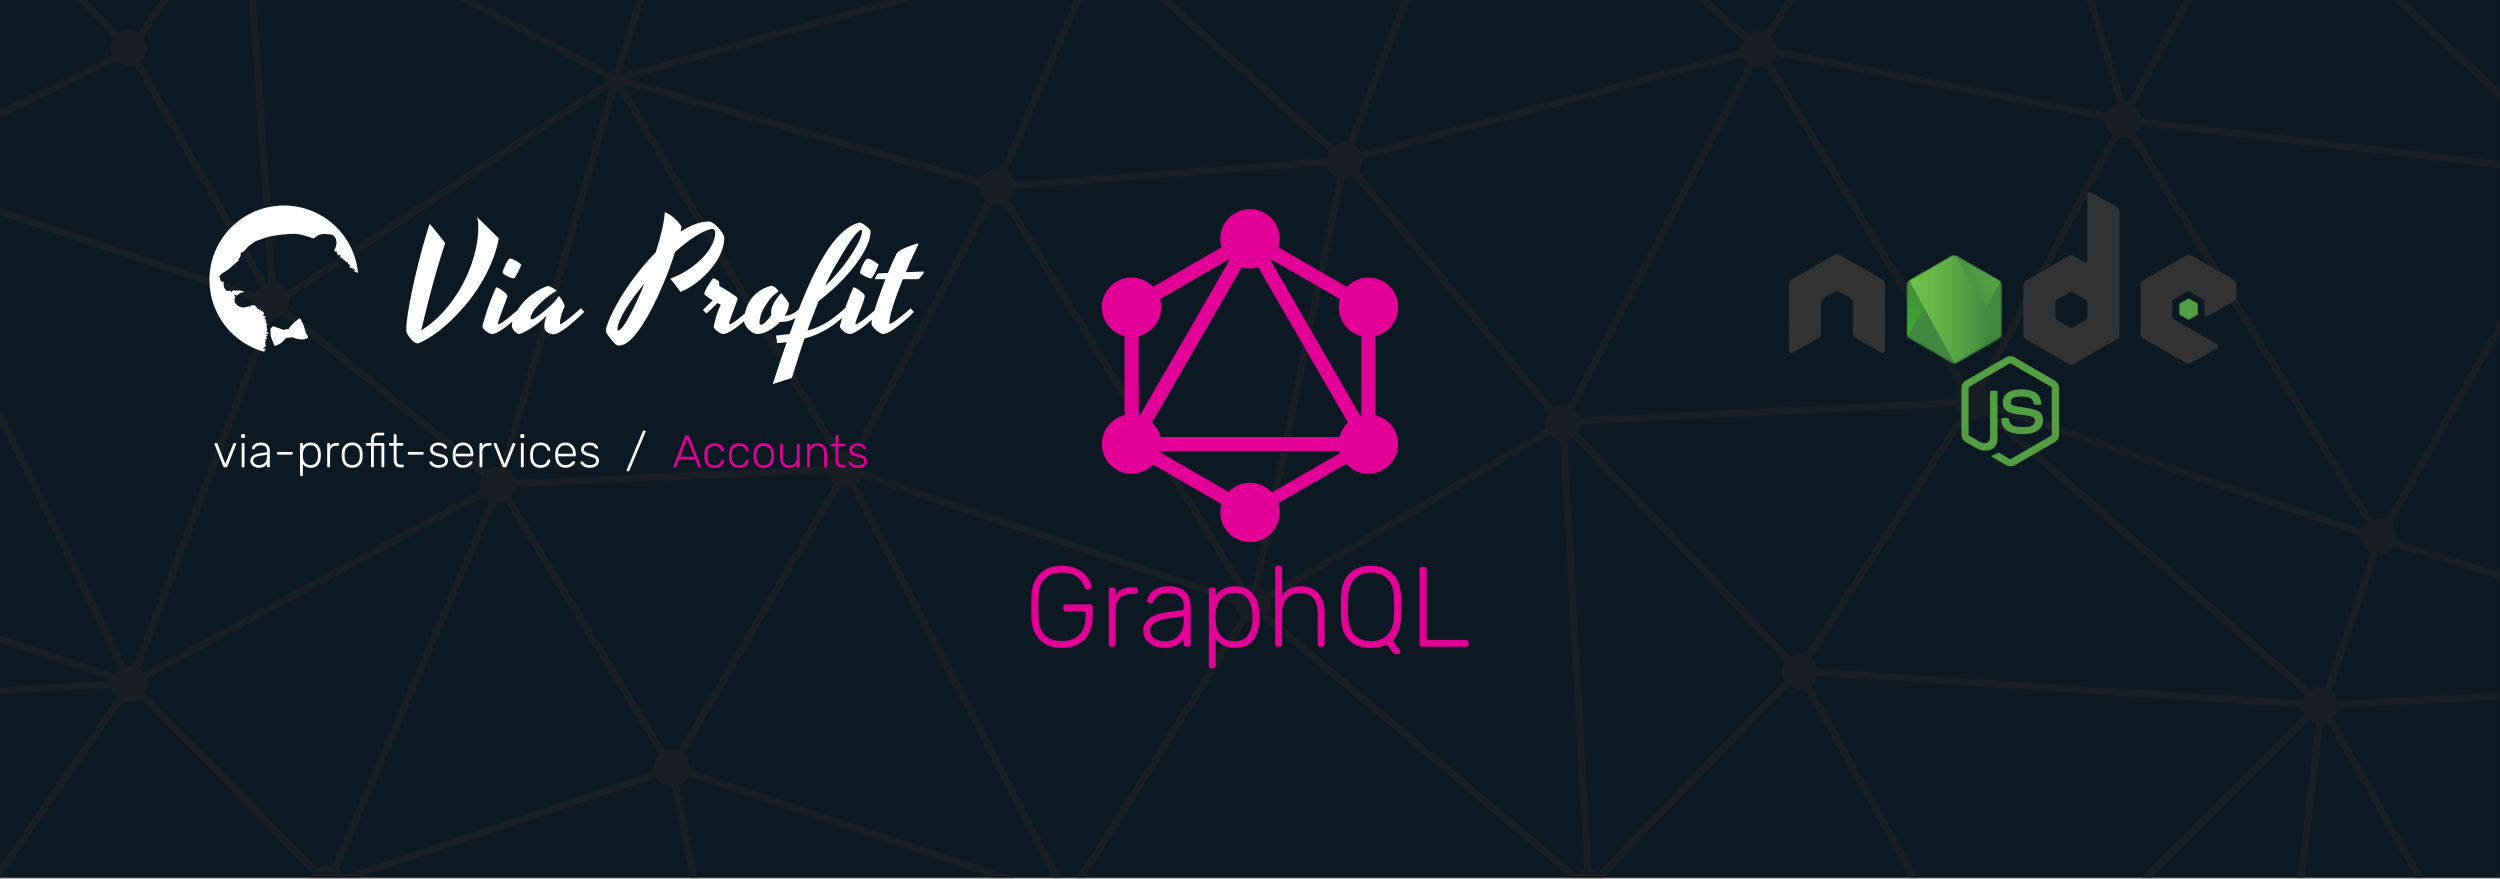 <svg width="1417" height="498" viewBox="0 0 1417 498" fill="none" xmlns="http://www.w3.org/2000/svg">
<rect x="0" y="0" width="1417" height="498" fill="#808080" stroke="none"/>
<g clip-path="url(#clip0)">
<path d="M1416.98 0H0V497.411H1416.98V0Z" fill="#0C1923"/>
<path d="M430.217 -225.307L347.846 41.831L136.475 -69.934L136.674 -67.04L78.444 18.234C76.844 17.255 75.005 16.736 73.129 16.736C70.997 16.735 68.919 17.404 67.188 18.648L-125.187 -186.19L-69.482 96.249L-72.492 97.716L-68.654 99.003L67.86 379.14C66.653 379.906 65.622 380.918 64.832 382.109L-229.101 282.58L-241.144 406.511L63.381 389.939C63.818 391.909 64.83 393.704 66.289 395.097L-100.873 636.5L-105.375 638.656L130.823 698.525C130.815 698.682 130.811 698.839 130.811 698.996C130.811 700.333 131.074 701.656 131.586 702.892C132.098 704.127 132.848 705.249 133.793 706.194C134.739 707.139 135.861 707.889 137.096 708.401C138.332 708.912 139.656 709.175 140.993 709.175C142.622 709.175 144.228 708.784 145.675 708.034C147.121 707.284 148.367 706.198 149.307 704.867L351.758 795.445L414.809 623.667C415.168 623.706 415.528 623.726 415.889 623.726C417.269 623.726 418.634 623.445 419.902 622.901C421.17 622.356 422.313 621.56 423.264 620.56L621.532 733.013L621.653 734.523L836.071 661.23C836.989 662.681 838.259 663.876 839.763 664.704C841.267 665.532 842.955 665.966 844.672 665.966C846.781 665.966 848.838 665.311 850.559 664.091L996.836 795.718L1127.47 589.453C1128.54 589.822 1129.67 590.011 1130.8 590.011C1131.12 590.011 1131.44 589.996 1131.76 589.966L1200.54 834.32L1277.76 702.525C1278.56 702.72 1279.37 702.818 1280.19 702.818C1282.79 702.818 1285.29 701.824 1287.18 700.04C1289.07 698.256 1290.2 695.818 1290.35 693.224L1449.76 632.023L1322.31 406.763C1323.71 405.282 1324.64 403.414 1324.97 401.402L1603.54 386.38L1604.02 382.474L1358.19 306.05C1358.29 305.498 1358.33 304.939 1358.33 304.378C1358.33 301.761 1357.32 299.244 1355.52 297.351L1466.75 101.158L1471.49 101.72L1279.36 -77.59L1206.22 58.275C1205.57 58.099 1204.9 57.988 1204.22 57.945L1132.55 -184.403L1000.62 18.58C999.388 18.07 998.067 17.808 996.733 17.808C994.655 17.808 992.628 18.444 990.922 19.63L838.274 -113.614L837.575 -111.792L633.118 -37.262C632.247 -38.884 630.953 -40.239 629.374 -41.184C627.795 -42.128 625.989 -42.627 624.149 -42.627C622.099 -42.627 620.097 -42.009 618.405 -40.852L430.217 -225.307ZM432.106 -217.856L615.61 -37.989C614.539 -36.339 613.969 -34.414 613.969 -32.448C613.969 -32.018 613.997 -31.589 614.051 -31.163L352.037 41.82L432.106 -217.856ZM1131.17 -174.946L1200.21 58.492C1198.88 58.958 1197.65 59.698 1196.62 60.664C1195.58 61.631 1194.76 62.803 1194.2 64.105L1006.9 27.55C1006.79 25.012 1005.74 22.606 1003.95 20.806L1131.17 -174.946ZM-118.566 -173.299L64.457 21.584C63.47 23.188 62.948 25.034 62.948 26.918C62.948 28.396 63.271 29.857 63.893 31.199L-65.765 94.435L-118.566 -173.299ZM835.674 -106.842L763.635 80.873C763.149 80.801 762.658 80.765 762.166 80.765C759.871 80.765 757.643 81.541 755.844 82.966L632.893 -27.235C633.833 -28.811 634.329 -30.613 634.328 -32.448C634.329 -32.775 634.313 -33.102 634.282 -33.428L835.674 -106.842ZM839.957 -106.836L988.149 22.519C987.107 24.154 986.553 26.052 986.553 27.99C986.553 28.138 986.557 28.287 986.563 28.435L771.217 86.279C770.35 84.597 769.03 83.19 767.407 82.216L839.957 -106.836ZM1280.42 -71.127L1459.84 96.31L1213.7 67.168C1213.57 65.779 1213.16 64.432 1212.49 63.209C1211.82 61.986 1210.91 60.915 1209.8 60.06L1280.42 -71.127ZM140.957 -63.038L345.125 44.917L162.807 164.958C162.098 163.763 161.151 162.725 160.026 161.909C158.9 161.093 157.619 160.516 156.262 160.214L140.957 -63.038ZM137.116 -60.594L152.248 160.134C151.92 160.193 151.595 160.268 151.274 160.359L79.612 34.765C80.768 33.81 81.699 32.611 82.338 31.255C82.977 29.898 83.309 28.417 83.309 26.918C83.309 24.791 82.643 22.717 81.405 20.988L137.116 -60.594ZM615.328 -27.366C616.178 -25.89 617.384 -24.651 618.836 -23.762L567.407 95.851C566.746 95.719 566.074 95.652 565.401 95.652C563.493 95.652 561.623 96.188 560.006 97.199C558.388 98.21 557.086 99.656 556.25 101.371L356.442 44.746L615.328 -27.366ZM630.209 -24.268L753.258 86.019C752.65 87.118 752.251 88.321 752.08 89.566L575.239 103.214C574.606 100.839 573.135 98.772 571.098 97.396L622.598 -22.385C623.111 -22.306 623.63 -22.266 624.149 -22.266C626.331 -22.267 628.456 -22.968 630.209 -24.268ZM1006.29 31.505L1193.39 68.019C1193.39 68.047 1193.39 68.075 1193.39 68.103C1193.39 69.624 1193.73 71.125 1194.38 72.497C1195.04 73.869 1195.99 75.076 1197.18 76.031L1121.15 218.21C1120.19 217.919 1119.19 217.771 1118.19 217.771C1117.03 217.771 1115.88 217.969 1114.79 218.357L1003.96 35.158C1004.99 34.121 1005.78 32.876 1006.29 31.505ZM987.52 32.318C988.198 33.763 989.207 35.028 990.465 36.011L888.743 229.958C887.844 229.706 886.916 229.578 885.983 229.578C884.073 229.578 882.201 230.115 880.582 231.128L770.096 97.328C771.553 95.519 772.347 93.267 772.348 90.945C772.348 90.672 772.337 90.4 772.315 90.128L987.52 32.318ZM66.305 34.472C68.176 36.162 70.608 37.097 73.129 37.097C74.131 37.097 75.128 36.949 76.086 36.658L147.711 162.187C146.359 163.264 145.303 164.667 144.643 166.265L-61.957 97.029L66.305 34.472ZM1000.64 37.39L1111.35 220.41C1109.65 221.95 1108.52 224.02 1108.15 226.283L895.62 236.472C894.988 234.621 893.837 232.991 892.303 231.777L994.041 37.806C994.918 38.047 995.823 38.169 996.733 38.169C998.073 38.169 999.4 37.904 1000.64 37.39ZM353.325 48.019L555.239 105.24C555.227 105.437 555.221 105.634 555.221 105.832C555.221 107.323 555.549 108.797 556.181 110.148C556.814 111.499 557.736 112.694 558.881 113.65L482.801 256.46C481.74 256.096 480.626 255.91 479.504 255.91C478.584 255.91 477.668 256.035 476.782 256.281L353.325 48.019ZM345.629 49.373L283.596 264.802C283.187 264.753 282.776 264.728 282.364 264.728C280.168 264.728 278.031 265.438 276.272 266.751L162.84 175.291C163.751 173.731 164.231 171.958 164.231 170.152C164.231 169.721 164.203 169.29 164.149 168.863L345.629 49.373ZM349.688 49.732L473.205 258.093C471.258 259.627 469.937 261.819 469.491 264.257L292.133 272.039C291.389 269.506 289.69 267.362 287.395 266.058L349.688 49.732ZM1213.28 71.146L1462.44 100.648L1352.22 295.048C1350.94 294.488 1349.55 294.199 1348.15 294.199C1346.99 294.199 1345.83 294.399 1344.73 294.791L1210.63 75.435C1211.86 74.251 1212.77 72.776 1213.28 71.146ZM1207.25 77.591L1341.3 296.847C1340.38 297.69 1339.61 298.696 1339.05 299.816L1128.35 228.5C1128.36 228.317 1128.37 228.135 1128.37 227.953C1128.37 226.453 1128.04 224.971 1127.4 223.614C1126.76 222.257 1125.83 221.058 1124.67 220.103L1200.73 77.878C1201.65 78.147 1202.6 78.284 1203.57 78.285C1204.83 78.284 1206.08 78.049 1207.25 77.591H1207.25ZM752.328 93.56C752.723 95.042 753.446 96.416 754.446 97.579C755.445 98.742 756.694 99.664 758.1 100.277L709.967 332.275C708.65 332.284 707.348 332.547 706.131 333.052L572.133 113.468C573.967 111.851 575.157 109.627 575.487 107.205L752.328 93.56ZM767.026 99.892L877.67 233.882C876.456 235.601 875.803 237.653 875.803 239.757C875.803 240.845 875.978 241.926 876.321 242.958L718.17 336.341C717.069 334.875 715.592 333.733 713.895 333.037L762.01 101.123C762.062 101.124 762.114 101.124 762.166 101.125C763.864 101.125 765.534 100.702 767.026 99.892V99.892ZM-63.336 100.785L143.871 170.224C143.886 172.308 144.54 174.336 145.744 176.037C146.948 177.737 148.645 179.027 150.606 179.732L75.563 377.804C74.826 377.637 74.074 377.553 73.319 377.552C72.744 377.553 72.17 377.602 71.604 377.699L-63.336 100.785ZM568.67 115.474L702.805 335.283C701.937 336.157 701.235 337.182 700.733 338.308L489.653 266.916C489.675 266.641 489.686 266.365 489.686 266.089C489.685 264.65 489.38 263.228 488.789 261.915C488.199 260.603 487.337 259.431 486.26 258.476L562.395 115.558C563.368 115.859 564.382 116.013 565.401 116.013C566.513 116.013 567.617 115.831 568.67 115.474ZM160.178 178.283L273.598 269.732C272.672 271.3 272.184 273.087 272.184 274.908C272.184 275.831 272.309 276.75 272.557 277.64L81.164 381.246C80.598 380.562 79.945 379.955 79.221 379.441L154.662 180.314C156.661 180.194 158.579 179.487 160.178 178.283ZM1108.28 230.281C1108.7 232.081 1109.61 233.732 1110.9 235.056L1023.3 371.097C1022.21 370.711 1021.06 370.513 1019.9 370.513C1018.07 370.514 1016.27 371.007 1014.7 371.941L894.5 245.335C895.456 243.876 896.02 242.195 896.139 240.455L1108.28 230.281ZM1128.21 232.673L1337.99 303.681C1337.98 303.913 1337.97 304.146 1337.97 304.378C1337.97 306.306 1338.52 308.195 1339.55 309.824C1340.58 311.452 1342.05 312.755 1343.8 313.58L1317.77 389.992C1316.84 389.722 1315.88 389.586 1314.92 389.585C1313.02 389.586 1311.17 390.115 1309.56 391.115L1128.21 232.673ZM1125.19 235.347L1306.62 393.869C1305.93 394.848 1305.41 395.943 1305.09 397.103L1029.94 379.037C1029.57 376.768 1028.44 374.692 1026.73 373.148L1114.2 237.318C1115.46 237.855 1116.82 238.132 1118.19 238.132C1120.79 238.133 1123.3 237.136 1125.19 235.347ZM878.299 246.433C879.863 248.233 882.008 249.426 884.362 249.806L898.01 493.404C896.488 493.743 895.064 494.427 893.848 495.404L718.553 348.023C719.635 346.367 720.211 344.432 720.211 342.455C720.211 341.616 720.106 340.78 719.901 339.966L878.299 246.433ZM891.694 248.187L1011.73 374.619C1010.42 376.375 1009.72 378.505 1009.72 380.693C1009.72 382.485 1010.19 384.246 1011.09 385.796L905.745 494.787C904.609 494.054 903.34 493.555 902.01 493.318L888.36 249.656C889.55 249.371 890.68 248.873 891.694 248.187ZM469.559 268.257C470.044 270.481 471.259 272.478 473.012 273.929L384.176 425.652C383.086 425.266 381.938 425.07 380.782 425.07C379.577 425.07 378.382 425.285 377.252 425.703L289.62 282.048C291.223 280.419 292.231 278.299 292.483 276.027L469.559 268.257ZM488.547 270.765L699.854 342.234C699.852 342.307 699.85 342.381 699.85 342.455C699.85 343.894 700.156 345.318 700.747 346.631C701.337 347.944 702.2 349.117 703.278 350.072L608.696 500.214C607.682 499.887 606.624 499.72 605.559 499.72C604.569 499.721 603.585 499.865 602.637 500.15L485.438 274.365C486.744 273.427 487.81 272.194 488.547 270.765ZM476.539 275.828C477.5 276.121 478.5 276.27 479.504 276.271C480.273 276.271 481.039 276.185 481.787 276.013L599.104 502.029C598.199 502.771 597.43 503.664 596.828 504.667L390.901 436.373C390.942 436 390.963 435.626 390.963 435.251C390.963 433.829 390.665 432.421 390.088 431.121C389.51 429.82 388.667 428.655 387.612 427.701L476.539 275.828ZM274.37 281.208C275.163 282.216 276.139 283.064 277.246 283.708L188.274 490.843C187.412 490.611 186.524 490.494 185.631 490.494C183.573 490.494 181.564 491.119 179.868 492.285L82.178 392.746C83.043 391.217 83.498 389.49 83.498 387.734C83.498 386.729 83.35 385.73 83.057 384.769L274.37 281.208ZM286.303 284.294L373.846 427.8C372.823 428.753 372.006 429.906 371.448 431.188C370.89 432.47 370.602 433.853 370.602 435.251C370.603 435.824 370.652 436.396 370.748 436.96L194.795 496.24C194.11 494.824 193.106 493.585 191.862 492.623L281.043 285.001C281.481 285.059 281.922 285.087 282.364 285.087C283.716 285.087 285.056 284.818 286.303 284.294V284.294ZM-225.609 287.986L63.321 385.818C63.313 385.858 63.306 385.897 63.299 385.937L-236.713 402.263L-225.609 287.986ZM1356.77 309.796L1592.2 382.986L1324.82 397.406C1324.3 395.229 1323.08 393.284 1321.35 391.871L1347.69 314.548C1347.85 314.556 1348 314.56 1348.15 314.56C1349.87 314.56 1351.57 314.122 1353.08 313.289C1354.58 312.456 1355.85 311.254 1356.77 309.796ZM715.741 350.884L891.284 498.472C890.773 499.411 890.413 500.424 890.217 501.474L615.233 506.73C614.654 504.962 613.601 503.387 612.19 502.175L706.739 352.087C707.798 352.449 708.91 352.634 710.03 352.634C712.065 352.635 714.055 352.026 715.741 350.884ZM1029.81 383.035L1304.83 401.093C1305.02 402.524 1305.51 403.899 1306.27 405.126L1138.19 572.835C1137.24 571.83 1136.1 571.029 1134.82 570.481C1133.55 569.934 1132.18 569.652 1130.8 569.652C1129.76 569.651 1128.72 569.81 1127.73 570.123L1026.54 388.406C1028.17 387.004 1029.31 385.124 1029.81 383.035ZM1013.75 388.802C1015.52 390.146 1017.68 390.874 1019.9 390.875C1020.97 390.874 1022.04 390.704 1023.06 390.371L1124.23 572.052C1123.27 572.865 1122.46 573.849 1121.86 574.955L910.368 504.207C910.392 503.918 910.405 503.629 910.405 503.339C910.405 501.279 909.779 499.267 908.612 497.57L1013.75 388.802ZM79.553 395.779L177.078 495.154C176.017 496.799 175.452 498.715 175.452 500.673C175.452 501.767 175.628 502.853 175.973 503.89L-93.593 633.013L69.672 397.238C70.836 397.684 72.072 397.913 73.319 397.914C75.576 397.913 77.769 397.162 79.553 395.779ZM1309 408.046C1310.09 408.828 1311.33 409.386 1312.64 409.687L1280.33 682.458C1280.28 682.458 1280.24 682.457 1280.19 682.456C1277.58 682.456 1275.07 683.457 1273.18 685.253L1140.65 582.402C1140.87 581.563 1140.98 580.699 1140.98 579.832C1140.98 578.637 1140.77 577.451 1140.36 576.33L1309 408.046ZM1319.03 409.08L1443.99 629.953L1289.76 689.167C1289.29 687.868 1288.56 686.679 1287.61 685.671C1286.67 684.663 1285.53 683.859 1284.26 683.306L1316.66 409.796C1317.47 409.655 1318.27 409.414 1319.03 409.08ZM389.688 440.183L595.485 508.437C595.414 508.921 595.379 509.41 595.379 509.9C595.379 510.843 595.51 511.782 595.768 512.689L423.905 607.269C422.968 606.073 421.776 605.102 420.416 604.427C419.056 603.752 417.562 603.39 416.043 603.367L384.774 444.617C386.86 443.727 388.589 442.167 389.688 440.183ZM372.182 440.697C373.1 442.147 374.37 443.341 375.873 444.169C377.377 444.997 379.065 445.431 380.782 445.431C380.806 445.431 380.831 445.431 380.856 445.431L412.112 604.091C410.251 604.835 408.651 606.112 407.512 607.761L195.346 503.716C195.655 502.732 195.812 501.705 195.813 500.673C195.813 500.49 195.807 500.307 195.797 500.125L372.182 440.697ZM890.272 505.478C890.569 506.863 891.153 508.171 891.985 509.318C892.817 510.465 893.879 511.425 895.104 512.138L846.397 645.753C845.827 645.655 845.25 645.605 844.672 645.605C843.226 645.605 841.796 645.914 840.478 646.51C839.161 647.106 837.985 647.976 837.03 649.062L615.399 512.517C615.555 511.929 615.657 511.327 615.705 510.72L890.272 505.478ZM193.422 507.226L405.928 611.441C405.782 612.133 405.708 612.838 405.707 613.544C405.708 614.022 405.742 614.499 405.809 614.972L150.061 694.373C149.075 692.437 147.495 690.868 145.553 689.894L185.854 510.851C187.301 510.819 188.724 510.48 190.029 509.855C191.334 509.23 192.491 508.333 193.422 507.226ZM177.965 507.373C179.038 508.6 180.391 509.552 181.909 510.148L141.69 688.839C141.458 688.823 141.225 688.814 140.993 688.814C139.064 688.814 137.174 689.363 135.545 690.395C133.916 691.428 132.613 692.902 131.789 694.646L-93.687 637.494L177.965 507.373ZM909.248 508.052L1120.67 578.775C1120.63 579.126 1120.62 579.479 1120.62 579.832C1120.62 580.157 1120.63 580.482 1120.66 580.806L853.967 651.634C853.152 649.809 851.817 648.264 850.129 647.193L898.891 513.431C899.333 513.49 899.779 513.52 900.225 513.521C902.085 513.521 903.91 513.011 905.5 512.047C907.091 511.083 908.387 509.701 909.248 508.052L909.248 508.052ZM613.62 516.121L835.028 652.525C834.672 653.576 834.491 654.677 834.491 655.787C834.491 656.359 834.539 656.93 834.635 657.494L625.231 729.074L608.526 519.638C610.548 519.023 612.328 517.793 613.62 516.121ZM597.6 516.248C598.447 517.309 599.497 518.191 600.689 518.841C601.882 519.491 603.192 519.895 604.543 520.031L621.149 728.197L425.399 617.173C425.841 616.015 426.068 614.785 426.069 613.544C426.068 612.632 425.946 611.725 425.703 610.845L597.6 516.248ZM1121.82 584.636C1122.38 585.689 1123.13 586.635 1124.02 587.429L995.993 789.576L853.305 661.179C854.316 659.562 854.852 657.694 854.852 655.787C854.852 655.704 854.852 655.621 854.85 655.539L1121.82 584.636ZM1138.84 586.068L1270.88 688.527C1270.3 689.821 1270.01 691.221 1270.01 692.636C1270.01 694.227 1270.38 695.796 1271.1 697.217C1271.81 698.638 1272.85 699.871 1274.13 700.818L1201.85 824.185L1135.59 588.812C1136.85 588.137 1137.96 587.202 1138.84 586.068ZM407.139 618.748C408.067 620.309 409.395 621.593 410.987 622.468L349.479 790.044L150.928 701.212C151.09 700.485 151.172 699.741 151.172 698.996C151.172 698.738 151.162 698.481 151.143 698.224L407.139 618.748Z" fill="#181E24"/>
<path d="M632.864 258.392L639.793 262.393L716.982 128.7L710.054 124.699L632.864 258.392Z" fill="#E20096"/>
<path d="M785.657 247.711H631.277V255.712H785.657V247.711Z" fill="#E20096"/>
<path d="M634.332 252.206L711.551 296.79L715.551 289.861L638.332 245.277L634.332 252.206Z" fill="#E20096"/>
<path d="M701.412 136.01L778.631 180.593L782.631 173.665L705.412 129.081L701.412 136.01Z" fill="#E20096"/>
<path d="M634.353 173.634L638.354 180.563L715.573 135.979L711.572 129.05L634.353 173.634Z" fill="#E20096"/>
<path d="M700.017 128.701L777.207 262.394L784.136 258.394L706.946 124.701L700.017 128.701Z" fill="#E20096"/>
<path d="M645.399 168.328H637.398V257.496H645.399V168.328Z" fill="#E20096"/>
<path d="M779.584 168.328H771.583V257.496H779.584V168.328Z" fill="#E20096"/>
<path d="M706.694 287.351L710.189 293.403L777.348 254.627L773.854 248.575L706.694 287.351Z" fill="#E20096"/>
<path d="M790.187 260.098C785.56 268.147 775.246 270.895 767.197 266.268C759.148 261.641 756.4 251.326 761.027 243.277C765.654 235.228 775.969 232.481 784.018 237.108C792.115 241.783 794.863 252.049 790.187 260.098Z" fill="#E20096"/>
<path d="M655.906 182.547C651.279 190.596 640.965 193.343 632.916 188.716C624.867 184.089 622.119 173.775 626.746 165.726C631.373 157.677 641.688 154.929 649.737 159.556C657.786 164.232 660.533 174.498 655.906 182.547Z" fill="#E20096"/>
<path d="M626.795 260.098C622.167 252.049 624.915 241.783 632.964 237.108C641.013 232.481 651.279 235.228 655.955 243.277C660.582 251.326 657.834 261.592 649.785 266.268C641.688 270.895 631.422 268.147 626.795 260.098Z" fill="#E20096"/>
<path d="M761.076 182.547C756.448 174.498 759.196 164.232 767.245 159.556C775.294 154.929 785.56 157.677 790.236 165.726C794.863 173.775 792.115 184.041 784.066 188.716C776.017 193.343 765.703 190.596 761.076 182.547Z" fill="#E20096"/>
<path d="M708.491 307.285C699.189 307.285 691.67 299.766 691.67 290.463C691.67 281.161 699.189 273.642 708.491 273.642C717.793 273.642 725.312 281.161 725.312 290.463C725.312 299.718 717.793 307.285 708.491 307.285Z" fill="#E20096"/>
<path d="M708.491 152.182C699.189 152.182 691.67 144.663 691.67 135.361C691.67 126.058 699.189 118.539 708.491 118.539C717.793 118.539 725.312 126.058 725.312 135.361C725.312 144.663 717.793 152.182 708.491 152.182Z" fill="#E20096"/>
<path d="M601.857 320.654C596.466 320.654 592.282 322.206 589.307 325.311C586.331 328.416 584.758 332.578 584.585 337.796C584.542 339.09 584.52 341.139 584.52 343.942C584.52 346.745 584.542 348.794 584.585 350.087C584.758 355.305 586.331 359.465 589.307 362.57C592.282 365.675 596.466 367.227 601.857 367.227C605.479 367.227 608.605 366.496 611.236 365.029C613.866 363.563 615.872 361.514 617.252 358.884C618.632 356.253 619.32 353.214 619.32 349.764V344.071C619.32 343.597 619.193 343.23 618.935 342.971C618.676 342.712 618.309 342.583 617.834 342.583H603.99C603.559 342.583 603.216 342.734 602.957 343.036C602.698 343.294 602.569 343.64 602.569 344.071V344.977C602.569 345.408 602.698 345.773 602.957 346.075C603.216 346.334 603.559 346.463 603.99 346.463H615.246V349.764C615.246 354.249 614.017 357.634 611.559 359.919C609.101 362.205 605.867 363.347 601.857 363.347C597.846 363.347 594.677 362.248 592.349 360.049C590.063 357.849 588.832 354.421 588.66 349.764C588.617 348.47 588.595 346.529 588.595 343.942C588.595 341.354 588.617 339.413 588.66 338.12C588.832 333.462 590.063 330.034 592.349 327.835C594.677 325.635 597.846 324.534 601.857 324.534C605.393 324.534 608.195 325.312 610.265 326.864C612.378 328.417 613.801 330.336 614.534 332.621C614.706 333.139 614.879 333.484 615.052 333.657C615.224 333.829 615.505 333.916 615.893 333.916H617.317C617.705 333.916 618.029 333.808 618.287 333.592C618.546 333.376 618.676 333.096 618.676 332.751V332.621C618.589 331.155 617.92 329.495 616.669 327.641C615.462 325.743 613.608 324.105 611.106 322.725C608.605 321.345 605.522 320.654 601.857 320.654ZM724.178 320.654C723.747 320.654 723.402 320.783 723.143 321.042C722.884 321.301 722.755 321.646 722.755 322.078V365.159C722.755 365.59 722.884 365.936 723.143 366.194C723.402 366.453 723.747 366.58 724.178 366.58H725.276C725.707 366.58 726.053 366.453 726.312 366.194C726.57 365.936 726.7 365.59 726.7 365.159V347.11C726.7 343.66 727.628 340.966 729.483 339.026C731.337 337.042 733.815 336.049 736.92 336.049C740.111 336.049 742.549 337.021 744.231 338.961C745.956 340.902 746.817 343.617 746.817 347.11V365.159C746.817 365.59 746.946 365.936 747.205 366.194C747.464 366.453 747.809 366.58 748.241 366.58H749.341C749.772 366.58 750.117 366.453 750.376 366.194C750.635 365.936 750.765 365.59 750.765 365.159V346.787C750.765 342.518 749.62 339.046 747.335 336.372C745.049 333.656 741.794 332.298 737.567 332.298C734.937 332.298 732.78 332.73 731.098 333.592C729.459 334.455 727.994 335.726 726.7 337.408V322.078C726.7 321.646 726.57 321.301 726.312 321.042C726.053 320.783 725.707 320.654 725.276 320.654H724.178ZM777.092 320.654C771.917 320.654 767.819 322.163 764.801 325.181C761.782 328.2 760.187 332.643 760.014 338.508C759.971 339.802 759.949 341.613 759.949 343.942C759.949 346.27 759.971 348.082 760.014 349.375C760.316 361.278 766.009 367.227 777.092 367.227C780.542 367.227 783.56 366.604 786.147 365.353L788.992 369.298C789.725 370.29 790.416 370.787 791.063 370.787H792.487C792.832 370.787 793.134 370.657 793.393 370.398C793.652 370.14 793.781 369.837 793.781 369.492C793.781 369.277 793.716 369.039 793.587 368.78L789.445 362.958C792.378 360.069 793.954 355.542 794.169 349.375C794.256 346.788 794.299 344.977 794.299 343.942C794.299 342.907 794.256 341.096 794.169 338.508C793.997 332.643 792.399 328.2 789.38 325.181C786.362 322.163 782.267 320.654 777.092 320.654ZM806.005 321.301C805.574 321.301 805.228 321.431 804.97 321.689C804.711 321.948 804.584 322.293 804.584 322.725V365.159C804.584 365.59 804.711 365.936 804.97 366.194C805.228 366.453 805.574 366.58 806.005 366.58H830.976C831.407 366.58 831.75 366.453 832.009 366.194C832.31 365.936 832.462 365.59 832.462 365.159V364.188C832.462 363.714 832.332 363.347 832.073 363.088C831.815 362.829 831.45 362.7 830.976 362.7H808.658V322.725C808.658 322.293 808.529 321.948 808.27 321.689C808.011 321.431 807.666 321.301 807.235 321.301H806.005ZM777.092 324.534C780.93 324.534 784.012 325.722 786.341 328.094C788.67 330.422 789.92 334.002 790.092 338.832C790.179 341.419 790.222 343.122 790.222 343.942C790.222 344.761 790.178 346.464 790.092 349.052C789.92 353.882 788.67 357.483 786.341 359.855C784.056 362.183 780.973 363.347 777.092 363.347C773.211 363.347 770.104 362.183 767.775 359.855C765.489 357.483 764.261 353.882 764.089 349.052C764.045 347.758 764.024 346.055 764.024 343.942C764.024 341.829 764.045 340.125 764.089 338.832C764.261 334.002 765.511 330.422 767.84 328.094C770.168 325.722 773.254 324.534 777.092 324.534ZM662.143 332.298C659.512 332.298 657.293 332.773 655.482 333.722C653.671 334.67 652.332 335.791 651.47 337.084C650.607 338.335 650.178 339.434 650.178 340.382C650.178 340.77 650.307 341.116 650.566 341.418C650.868 341.677 651.211 341.806 651.599 341.806H652.505C652.893 341.806 653.195 341.72 653.411 341.547C653.67 341.332 653.886 340.965 654.058 340.447C654.446 339.24 655.329 338.206 656.709 337.343C658.132 336.481 659.943 336.049 662.143 336.049C665.118 336.049 667.318 336.697 668.741 337.99C670.208 339.241 670.942 341.052 670.942 343.424V345.687L660.722 347.11C656.797 347.628 653.669 348.791 651.34 350.603C649.055 352.414 647.913 354.743 647.913 357.589C647.913 359.358 648.431 360.975 649.466 362.441C650.544 363.907 651.967 365.073 653.735 365.935C655.503 366.798 657.422 367.227 659.492 367.227C662.511 367.227 664.924 366.733 666.735 365.741C668.59 364.749 669.993 363.54 670.942 362.117V365.159C670.942 365.59 671.071 365.936 671.33 366.194C671.589 366.453 671.932 366.58 672.363 366.58H673.463C673.894 366.58 674.24 366.453 674.499 366.194C674.757 365.936 674.887 365.59 674.887 365.159V343.618C674.887 340.47 673.918 337.795 671.977 335.596C670.037 333.396 666.757 332.298 662.143 332.298ZM699.984 332.298C695.241 332.298 691.618 334.001 689.117 337.408V334.369C689.117 333.937 688.988 333.592 688.729 333.333C688.47 333.075 688.127 332.945 687.696 332.945H686.596C686.164 332.945 685.819 333.075 685.56 333.333C685.301 333.592 685.172 333.937 685.172 334.369V377.447C685.172 377.879 685.301 378.224 685.56 378.483C685.819 378.742 686.164 378.871 686.596 378.871H687.696C688.127 378.871 688.47 378.742 688.729 378.483C688.988 378.224 689.117 377.879 689.117 377.447V362.117C691.661 365.524 695.284 367.227 699.984 367.227C704.642 367.227 708.07 365.761 710.269 362.829C712.512 359.853 713.699 356.209 713.829 351.897C713.872 351.466 713.894 350.756 713.894 349.764C713.894 348.772 713.872 348.059 713.829 347.628C713.699 343.316 712.512 339.693 710.269 336.761C708.07 333.785 704.642 332.298 699.984 332.298ZM629.864 332.945C629.433 332.945 629.09 333.096 628.831 333.398C628.572 333.657 628.443 334.002 628.443 334.433V365.159C628.443 365.59 628.572 365.936 628.831 366.194C629.09 366.453 629.433 366.58 629.864 366.58H630.9C631.331 366.58 631.676 366.453 631.935 366.194C632.237 365.936 632.388 365.59 632.388 365.159V345.104C632.388 342.517 633.144 340.47 634.653 338.961C636.163 337.452 638.209 336.696 640.796 336.696H643.579C644.01 336.696 644.356 336.566 644.615 336.308C644.873 336.049 645.003 335.703 645.003 335.272V334.369C645.003 333.937 644.873 333.592 644.615 333.333C644.356 333.075 644.01 332.945 643.579 332.945H641.185C636.872 332.945 633.941 334.432 632.388 337.408V334.433C632.388 334.002 632.237 333.657 631.935 333.398C631.676 333.096 631.331 332.945 630.9 332.945H629.864ZM699.596 336.049C703.391 336.049 706.066 337.342 707.619 339.929C709.171 342.474 709.946 345.753 709.946 349.764C709.946 350.54 709.924 351.142 709.881 351.573C709.752 355.066 708.869 357.936 707.23 360.178C705.635 362.377 703.089 363.476 699.596 363.476C697.311 363.476 695.391 362.936 693.839 361.858C692.286 360.78 691.123 359.422 690.347 357.784C689.57 356.102 689.16 354.334 689.117 352.479L689.052 349.958L689.117 347.434C689.246 344.372 690.175 341.721 691.9 339.479C693.625 337.193 696.189 336.049 699.596 336.049H699.596ZM670.942 349.246V351.444C670.942 355.325 669.927 358.302 667.9 360.372C665.873 362.442 663.287 363.476 660.139 363.476C657.94 363.476 655.999 362.936 654.317 361.858C652.678 360.78 651.858 359.25 651.858 357.266C651.858 355.498 652.765 354.032 654.576 352.868C656.387 351.703 659.06 350.885 662.596 350.411L670.942 349.246Z" fill="#E20096"/>
<path fill-rule="evenodd" clip-rule="evenodd" d="M376.811 120.251C376.608 123.137 376.08 126.552 375.186 130.494C374.251 134.396 373.113 138.583 371.691 142.972C369.496 145.248 367.342 147.605 365.228 150.044C363.155 152.523 361.163 155.002 359.253 157.563C357.383 160.083 355.594 162.601 353.968 165.162C352.302 167.722 350.8 170.202 349.499 172.641C348.158 175.039 346.978 177.356 345.962 179.591C344.987 181.786 344.215 183.818 343.645 185.688C343.523 186.216 343.443 186.785 343.484 187.354C343.484 187.923 343.606 188.411 343.809 188.817C343.931 188.98 344.093 189.223 344.337 189.67C344.621 190.077 344.947 190.524 345.353 191.052C345.719 191.58 346.165 192.151 346.653 192.72C347.1 193.289 347.589 193.858 348.077 194.345C348.524 194.833 349.01 195.199 349.457 195.524C349.904 195.808 350.312 195.929 350.637 195.929C351.532 195.848 352.263 195.686 352.832 195.524C353.442 195.32 353.929 195.076 354.376 194.873C356.002 193.978 357.668 192.475 359.457 190.483C361.204 188.41 362.951 186.013 364.699 183.249C366.447 180.486 368.194 177.396 369.901 174.063C371.568 170.73 373.194 167.277 374.738 163.7C376.323 160.164 377.787 156.586 379.128 153.009C380.429 149.433 381.607 146.019 382.623 142.808C384.533 141.101 386.443 139.516 388.313 138.053C390.182 136.59 391.972 135.29 393.679 134.193C395.427 133.055 397.05 132.121 398.636 131.389C400.18 130.657 401.603 130.128 402.903 129.843C403.35 129.762 403.757 129.762 404.042 129.843C404.367 129.925 404.652 130.087 404.815 130.29C405.018 130.534 405.14 130.778 405.262 131.103C405.343 131.388 405.384 131.714 405.384 131.958C405.384 134.031 404.773 136.264 403.595 138.662C402.416 141.06 400.751 143.419 398.556 145.776C396.361 148.133 393.679 150.368 390.549 152.522C387.42 154.636 383.843 156.466 379.901 158.01C380.389 158.579 380.916 159.229 381.445 159.879C382.014 160.57 382.543 161.26 383.03 161.91C383.599 162.601 384.087 163.253 384.534 163.904C384.981 164.513 385.386 165.04 385.67 165.487C387.54 164.756 389.451 163.781 391.402 162.562C393.353 161.342 395.263 159.919 397.092 158.334C398.921 156.749 400.629 155.042 402.254 153.213C403.88 151.344 405.303 149.433 406.522 147.442C407.742 145.409 408.715 143.337 409.406 141.265C410.097 139.232 410.465 137.201 410.465 135.209V134.598C410.424 134.192 410.3 133.704 409.975 133.094C409.691 132.525 409.327 131.876 408.839 131.185C408.392 130.535 407.863 129.844 407.253 129.194C406.644 128.544 406.034 127.933 405.384 127.405C404.774 126.836 404.124 126.43 403.515 126.065C402.905 125.74 402.335 125.575 401.807 125.575C399.246 125.575 396.646 126.104 393.922 127.079C391.24 128.095 388.517 129.519 385.712 131.307C385.834 130.738 385.957 130.251 386.038 129.763C386.119 129.276 386.199 128.787 386.24 128.299C385.874 127.73 385.387 127.08 384.778 126.348C384.168 125.576 383.476 124.845 382.663 124.113C381.891 123.341 380.997 122.61 379.981 121.919C379.005 121.228 377.949 120.658 376.811 120.251H376.811ZM487.199 126.105C483.5 127.08 479.963 129.194 476.63 132.445C473.216 135.738 469.925 140.044 466.715 145.49C463.463 150.855 460.293 157.278 457.123 164.635C455.681 167.98 454.239 171.534 452.79 175.241C451.638 176.339 450.526 177.163 449.44 177.722C448.017 178.453 446.473 178.9 444.806 179.022C445.497 177.843 446.107 176.666 446.514 175.487C446.961 174.308 447.165 173.089 447.165 171.91C447.084 171.707 446.88 171.382 446.514 170.854C446.189 170.366 445.783 169.838 445.336 169.228C444.848 168.659 444.401 168.047 443.954 167.478C443.507 166.909 443.14 166.464 442.855 166.138L442.612 166.382C441.921 167.032 441.313 167.723 440.784 168.455C440.215 169.187 439.767 169.876 439.36 170.486C438.873 171.218 438.507 171.949 438.182 172.681C437.654 173.656 437.369 174.511 437.247 175.283C437.125 176.055 437.044 176.705 437.044 177.274C437.044 177.437 437.046 177.64 437.086 177.883C437.086 178.127 437.125 178.412 437.165 178.696C436.027 180.281 434.931 181.542 433.874 182.559C432.858 183.534 432.004 184.062 431.354 184.062C430.744 184.062 430.459 183.656 430.459 182.802C430.459 181.827 430.704 180.405 431.232 178.616C431.76 176.787 432.776 174.755 434.28 172.519C435.255 171.015 436.191 169.795 437.004 168.86C437.817 167.926 438.549 167.236 439.159 166.708C439.768 166.22 440.255 165.854 440.62 165.651C440.986 165.448 441.189 165.284 441.229 165.162C441.229 165.04 441.108 164.796 440.864 164.471C440.62 164.105 440.295 163.74 439.929 163.414C439.564 163.048 439.158 162.724 438.711 162.44C438.305 162.155 437.897 161.992 437.491 161.992C437.369 161.992 437.208 161.992 436.964 162.032C436.801 162.073 436.637 162.114 436.556 162.154C433.996 162.886 431.76 163.944 429.89 165.326C428.02 166.708 426.477 168.293 425.299 170.081C424.079 171.91 423.226 173.862 422.657 175.934C422.504 176.491 422.372 177.047 422.255 177.604C422.136 177.702 422.05 177.784 421.926 177.883C421.153 178.574 420.3 179.266 419.487 179.957C418.593 180.648 417.779 181.299 417.007 181.868C416.194 182.437 415.504 182.925 414.894 183.25C414.284 183.616 413.836 183.819 413.552 183.819C413.349 183.819 413.268 183.738 413.268 183.575C413.268 183.088 413.47 182.315 413.795 181.259C414.161 180.161 414.568 178.941 415.056 177.64C415.584 176.299 416.072 174.958 416.641 173.576C417.17 172.194 417.618 170.934 417.983 169.877C418.065 169.633 418.063 169.35 417.941 169.025C417.86 168.659 417.617 168.413 417.292 168.17C416.276 167.438 415.218 166.706 414.121 165.975C413.186 165.325 412.129 164.675 410.991 163.984C409.853 163.252 408.757 162.643 407.7 162.075C407.659 161.424 407.618 160.896 407.618 160.449C407.578 160.002 407.536 159.716 407.536 159.594C407.455 159.431 407.252 159.228 406.927 159.025C406.643 158.781 406.318 158.578 405.953 158.416C405.587 158.213 405.261 158.051 404.936 157.929C404.611 157.806 404.408 157.725 404.367 157.725C404.286 157.725 404.123 157.888 403.798 158.254C403.513 158.579 403.188 159.025 402.781 159.594C402.415 160.163 402.009 160.773 401.603 161.423C401.197 162.114 400.791 162.764 400.425 163.414C400.059 164.065 399.774 164.675 399.53 165.244C399.327 165.813 399.204 166.259 399.204 166.544C399.204 166.829 399.286 167.032 399.448 167.113C399.773 167.357 400.221 167.683 400.668 168.008C401.075 168.333 401.521 168.659 402.09 169.025C402.619 169.39 403.269 169.796 403.96 170.203C402.984 171.219 402.01 172.195 400.994 173.17C399.978 174.146 399.123 174.998 398.392 175.689L400.385 177.722C400.832 177.315 401.32 176.828 401.889 176.34C402.458 175.852 402.985 175.325 403.554 174.796C404.083 174.308 404.651 173.739 405.18 173.21C405.708 172.723 406.197 172.194 406.644 171.746C406.969 171.909 407.253 172.073 407.578 172.236C407.863 172.398 408.188 172.559 408.513 172.681C408.391 173.006 408.186 173.454 407.902 174.063C407.617 174.673 407.293 175.446 406.927 176.422C406.602 177.438 406.195 178.617 405.789 179.999C405.382 181.38 404.976 183.005 404.529 184.833C404.529 185.362 404.733 185.851 405.14 186.379C405.587 186.908 406.075 187.395 406.644 187.801C407.253 188.248 407.861 188.615 408.471 188.9C409.121 189.184 409.65 189.305 410.057 189.305C410.707 189.305 411.478 189.101 412.413 188.654C413.348 188.207 414.365 187.638 415.463 186.906C416.56 186.175 417.657 185.403 418.836 184.468C419.847 183.673 420.821 182.85 421.768 182.048C421.768 182.097 421.761 182.145 421.761 182.193C421.761 182.844 422.006 183.575 422.494 184.388C422.982 185.201 423.55 186.013 424.281 186.745C424.972 187.476 425.786 188.086 426.68 188.574C427.574 189.062 428.427 189.305 429.24 189.305C430.256 189.305 431.271 189.143 432.409 188.818C433.507 188.493 434.605 188.005 435.743 187.396C436.84 186.786 437.936 186.094 439.034 185.241C440.091 184.428 441.107 183.533 442.041 182.517C443.261 182.517 444.48 182.396 445.618 182.233C446.797 181.989 447.936 181.664 449.033 181.217C449.642 180.956 450.249 180.645 450.852 180.291C449.751 183.209 448.647 186.191 447.53 189.305L439.849 190.2L440.498 194.468C441.432 194.386 442.367 194.305 443.262 194.224C444.197 194.143 445.05 194.02 445.944 193.898C444.603 197.637 443.302 201.497 442.002 205.439C440.742 209.382 439.4 213.489 437.977 217.716L448.869 214.179C450.17 209.952 451.389 206.009 452.568 202.31C453.747 198.652 454.886 195.159 455.983 191.907C459.844 190.851 463.503 189.387 466.957 187.518C470.453 185.648 473.867 183.209 477.24 180.242C476.997 181.096 476.752 181.908 476.589 182.721C476.386 183.493 476.223 184.224 476.06 184.833C476.06 185.362 476.264 185.851 476.711 186.379C477.117 186.908 477.606 187.395 478.175 187.801C478.785 188.248 479.352 188.615 480.002 188.9C480.652 189.184 481.182 189.305 481.588 189.305C482.238 189.305 483.012 189.101 483.947 188.654C484.881 188.207 485.897 187.638 486.994 186.906C488.091 186.175 489.229 185.403 490.367 184.468C491.505 183.574 492.602 182.64 493.658 181.746C493.873 181.564 494.062 181.394 494.268 181.217C494.078 182.142 493.944 182.946 493.944 183.493C493.944 183.94 494.189 184.509 494.717 185.159C495.286 185.85 495.895 186.46 496.586 187.11C497.318 187.72 498.049 188.249 498.821 188.696C499.593 189.102 500.203 189.305 500.65 189.305C501.301 189.305 502.072 189.101 503.007 188.654C503.982 188.207 504.999 187.638 506.096 186.906C507.194 186.175 508.292 185.403 509.43 184.468C510.568 183.574 511.706 182.64 512.763 181.746C513.82 180.811 514.794 179.958 515.728 179.064C516.623 178.21 517.396 177.437 518.005 176.827C517.721 176.502 517.394 176.136 517.028 175.771C516.703 175.364 516.38 175.04 516.136 174.796C515.811 175.081 515.322 175.486 514.712 176.014C514.062 176.583 513.371 177.153 512.599 177.804C511.827 178.454 511.014 179.104 510.16 179.795C509.307 180.445 508.494 181.055 507.722 181.624C506.99 182.153 506.299 182.598 505.689 182.964C505.079 183.289 504.632 183.493 504.307 183.493C504.144 183.493 504.063 183.37 504.063 183.208C504.063 182.029 504.267 180.526 504.714 178.656C505.121 176.828 505.731 174.795 506.422 172.559C507.154 170.365 507.966 168.008 508.9 165.569C509.795 163.09 510.73 160.652 511.746 158.254H519.956C520.2 158.254 520.403 158.254 520.565 158.172C520.728 158.131 520.85 158.051 520.891 158.011C521.175 157.767 521.542 157.401 521.907 156.954C522.314 156.466 522.679 156.019 523.004 155.572C523.288 155.125 523.491 154.757 523.613 154.392C523.694 154.067 523.654 153.905 523.369 153.905L513.412 154.27C514.225 152.278 515.038 150.411 515.81 148.622C516.623 146.834 517.355 145.248 518.005 143.825C518.615 142.403 519.184 141.265 519.631 140.33C520.078 139.395 520.363 138.785 520.525 138.501C520.607 138.419 520.605 138.338 520.605 138.297V138.257C520.605 138.135 520.484 138.053 520.2 138.053C519.915 138.053 519.387 138.176 518.696 138.379C518.005 138.582 517.232 138.827 516.419 139.152C515.566 139.436 514.712 139.761 513.859 140.126C512.965 140.492 512.234 140.818 511.624 141.143C510.771 141.509 510.119 141.916 509.631 142.281C509.184 142.647 508.779 143.012 508.495 143.378C508.21 143.703 507.966 144.029 507.844 144.394C507.681 144.76 507.518 145.086 507.396 145.411C506.827 146.549 506.219 147.89 505.487 149.475C504.796 151.06 504.064 152.807 503.292 154.717L497.886 154.921C497.683 155.043 497.439 155.206 497.195 155.49C496.951 155.775 496.789 156.099 496.586 156.465C496.383 156.79 496.261 157.116 496.139 157.441C496.017 157.766 495.935 158.01 495.935 158.172C495.935 158.254 495.935 158.254 495.975 158.254H496.017H501.868C500.893 160.774 499.958 163.333 498.982 165.975C498.047 168.617 497.196 171.056 496.464 173.372C496.15 174.315 495.88 175.189 495.62 176.048C495.614 176.054 495.613 176.054 495.609 176.055C494.958 176.624 494.269 177.232 493.456 177.882C492.683 178.573 491.869 179.264 490.975 179.955C490.162 180.646 489.309 181.297 488.537 181.866C487.724 182.435 487.034 182.923 486.424 183.248C485.814 183.614 485.366 183.818 485.082 183.818C484.919 183.818 484.838 183.736 484.838 183.574C484.838 183.249 484.96 182.719 485.204 181.906C485.488 181.134 485.814 180.241 486.22 179.184C486.586 178.168 487.033 177.071 487.48 175.933C487.968 174.754 488.374 173.657 488.78 172.6C489.187 171.543 489.513 170.568 489.757 169.714C490.042 168.861 490.162 168.21 490.162 167.763C490.162 167.356 489.879 166.868 489.31 166.299C488.7 165.73 488.05 165.202 487.319 164.673C486.587 164.145 485.895 163.699 485.204 163.373C484.553 163.007 484.108 162.804 483.946 162.804C483.864 162.804 483.62 163.13 483.294 163.821C482.969 164.471 482.603 165.365 482.156 166.463C481.709 167.56 481.221 168.779 480.692 170.201C480.164 171.624 479.637 173.088 479.109 174.551C477.117 176.38 475.246 177.964 473.499 179.346C471.71 180.728 470.003 181.907 468.296 182.923C466.589 183.939 464.883 184.832 463.136 185.523C461.429 186.255 459.599 186.865 457.608 187.352C458.827 184.101 459.964 181.054 461.021 178.25C462.077 175.486 463.054 172.965 463.988 170.649C466.59 168.698 469.11 166.585 471.589 164.39C474.069 162.154 476.385 159.878 478.539 157.562C480.693 155.204 482.684 152.847 484.513 150.49C486.342 148.133 487.927 145.815 489.228 143.498C490.569 141.263 491.586 139.108 492.317 137.036C493.049 135.003 493.414 133.095 493.414 131.388C493.414 131.022 493.375 130.777 493.334 130.615C493.294 130.452 493.17 130.33 493.048 130.168C492.723 129.802 492.358 129.396 491.87 128.949C491.423 128.543 490.895 128.135 490.366 127.729C489.838 127.363 489.31 126.997 488.741 126.712C488.212 126.428 487.685 126.225 487.197 126.103L487.199 126.105ZM488.213 130.251C488.498 130.251 488.621 130.453 488.621 130.86C488.621 131.754 488.378 132.893 487.89 134.275C487.402 135.657 486.71 137.2 485.775 138.948C484.881 140.655 483.744 142.483 482.484 144.434C481.183 146.425 479.76 148.418 478.216 150.409C476.672 152.441 475.005 154.433 473.217 156.424C471.429 158.416 469.6 160.286 467.649 162.074C468.34 160.57 468.95 159.229 469.479 158.132C470.007 157.035 470.452 156.099 470.859 155.408C471.306 154.554 471.673 153.824 471.957 153.255C474.355 149.069 476.428 145.532 478.216 142.565C480.045 139.679 481.589 137.322 482.889 135.493C484.19 133.664 485.289 132.364 486.142 131.511C486.996 130.698 487.685 130.251 488.213 130.251ZM491.628 146.549C491.385 146.549 491.018 146.833 490.53 147.484C490.083 148.134 489.637 148.864 489.19 149.758C488.743 150.612 488.337 151.508 488.012 152.442C487.687 153.377 487.522 154.107 487.522 154.717C487.522 154.839 487.766 155.083 488.213 155.408C488.701 155.733 489.271 156.059 489.921 156.424C490.571 156.75 491.221 157.075 491.912 157.359C492.643 157.644 493.254 157.766 493.741 157.807C493.904 157.807 494.108 157.643 494.392 157.277C494.636 156.952 494.92 156.506 495.245 155.977C495.53 155.449 495.855 154.879 496.18 154.27C496.505 153.619 496.789 153.051 496.993 152.482C497.277 151.913 497.481 151.426 497.644 150.978C497.847 150.531 497.929 150.288 497.969 150.166C497.969 150.003 497.724 149.717 497.236 149.311C496.749 148.904 496.181 148.499 495.531 148.093C494.88 147.686 494.149 147.319 493.458 146.994C492.726 146.669 492.116 146.549 491.628 146.549ZM365.268 160.732C363.805 164.309 362.342 167.765 360.838 170.975C359.335 174.227 357.912 177.07 356.571 179.509C355.229 181.947 354.051 183.859 352.954 185.241C351.857 186.663 351.003 187.354 350.394 187.354C350.109 187.354 349.946 187.232 349.946 186.866C349.946 185.525 350.352 183.898 351.125 181.947C351.897 180.037 352.954 177.925 354.336 175.649C355.718 173.373 357.301 170.976 359.171 168.415C361.041 165.895 363.073 163.293 365.268 160.732Z" fill="white"/>
<path fill-rule="evenodd" clip-rule="evenodd" d="M160.911 116.483C182.876 116.483 200.92 133.251 202.928 154.69L202.833 154.659C202.833 154.659 202.028 154.364 201.606 154.204C201.183 154.037 201.247 153.75 200.968 153.758C200.681 153.758 200.538 153.646 200.538 153.646C200.538 153.646 200.689 153.439 200.936 153.073C201.183 152.706 201.462 152.18 201.462 152.18C201.462 152.18 201.319 152.427 201.087 152.483C200.864 152.539 199.701 152.658 199.701 152.658C199.701 152.658 199.788 152.379 199.796 152.172C199.804 151.965 199.812 151.598 199.812 151.598C199.812 151.598 199.621 151.605 199.414 151.71C199.207 151.805 198.673 152.06 198.457 151.845C198.242 151.638 198.059 151.056 198.123 150.769C198.178 150.49 198.338 150.466 198.442 150.442C198.553 150.419 198.816 150.426 198.816 150.426C198.816 150.426 198.298 150.147 197.995 150.019C197.692 149.891 197.214 149.66 197.214 149.382C197.214 149.103 197.302 149.015 197.23 148.8C197.159 148.585 197.023 148.449 197.023 148.449C197.023 148.449 196.975 148.744 196.824 148.744C196.664 148.744 196.21 148.529 195.764 148.027C195.325 147.524 195.278 147.485 194.999 147.381C194.712 147.277 194.114 146.759 194.106 146.369C194.098 145.978 194.226 145.779 194.226 145.779C194.226 145.779 194.098 145.859 193.819 146.09C193.54 146.321 193.421 146.297 193.221 146.265C193.014 146.225 192.863 146.146 192.911 145.771C192.95 145.396 193.118 144.982 193.118 144.759C193.118 144.536 193.046 144.384 193.046 144.384C193.046 144.384 192.998 144.87 192.807 144.831C192.616 144.791 192.369 144.456 192.241 144.321C192.122 144.193 192.249 144.36 192.09 144.528C191.93 144.695 191.731 144.886 191.524 144.528C191.317 144.169 190.647 142.615 190.695 142.24C190.751 141.866 190.687 141.643 190.687 141.643C190.687 141.643 190.655 141.882 190.575 142.097C190.496 142.312 190.504 142.607 190.185 142.567C189.874 142.535 189.412 142.312 189.412 142.312C189.412 142.312 190.95 138.869 190.719 137.164C190.496 135.466 189.978 133.099 186.837 132.836C183.697 132.581 182.669 132.429 181.019 133.099C179.37 133.76 177.776 135.203 177.776 135.203C177.776 135.203 170.148 132.334 166.395 132.509C162.649 132.684 154.352 133.171 149.466 135.059C144.581 136.956 145.354 136.287 143.218 137.841C141.082 139.379 140.676 139.634 140.468 139.873C140.261 140.104 138.914 141.85 138.404 142.264C137.886 142.671 137.783 142.878 137.32 142.982C136.858 143.085 136.571 143.141 136.547 143.292C136.523 143.444 136.444 143.858 136.444 144.217C136.444 144.576 136.316 145.452 136.037 145.787C135.75 146.122 134.905 147.206 134.905 147.206C134.905 147.206 135.065 147.206 135.415 147.253C135.774 147.309 135.774 147.309 135.774 147.309C135.774 147.309 135.001 147.899 133.566 149.111C132.124 150.314 130.936 151.549 130.068 152.195C129.191 152.841 128.673 153.327 127.956 153.685C127.238 154.044 125.581 155.16 125.222 155.558C124.871 155.949 124.736 155.973 124.664 156.108C124.584 156.236 124.337 156.706 124.457 157.08C124.576 157.463 125.023 159.145 125.126 159.193C125.23 159.241 125.23 159.248 125.262 159.28C125.286 159.312 125.485 159.535 125.549 159.591C125.62 159.647 125.708 159.703 125.756 159.727C125.796 159.743 125.828 159.734 125.843 159.758C125.859 159.782 125.883 159.83 125.931 159.814C125.971 159.797 125.971 159.711 125.995 159.679C126.011 159.647 126.17 159.527 126.345 159.519C126.521 159.512 126.561 159.551 126.632 159.575C126.704 159.599 126.72 159.607 126.72 159.607C126.72 159.607 126.712 160.181 126.728 160.34C126.744 160.492 126.792 160.667 126.8 160.771C126.808 160.874 126.792 161.305 126.792 161.424C126.792 161.536 126.8 162.644 126.999 162.947C127.206 163.257 127.437 163.512 127.469 163.64C127.493 163.776 127.804 163.975 127.9 164.182C128.003 164.389 128.195 164.883 128.545 164.907C128.896 164.924 129.852 164.867 130.06 164.859C130.259 164.852 130.299 164.819 130.37 164.803C130.45 164.78 130.737 164.803 130.737 164.803C130.737 164.803 130.872 165.242 131.032 165.409C131.183 165.576 131.558 165.68 131.558 165.68C131.558 165.68 131.462 165.178 131.51 165.051C131.566 164.923 131.502 164.724 131.972 164.676C132.435 164.62 136.34 164.7 136.34 164.7C136.34 164.7 136.619 164.907 136.778 164.907C136.945 164.907 137.83 164.724 138.037 165.218C138.245 165.704 137.535 165.728 137.36 165.752C137.193 165.769 136.738 165.815 136.603 165.863C136.475 165.911 136.236 165.983 136.236 165.983C136.236 165.983 136.26 166.222 135.838 166.358C135.415 166.501 135.248 166.676 135.208 166.756C135.168 166.836 134.897 167.218 134.802 167.274C134.698 167.322 134.244 167.473 134.084 167.457C133.925 167.45 133.502 167.298 133.303 166.963C133.112 166.629 133.104 166.501 133.104 166.501C133.104 166.501 132.793 166.9 132.897 167.21C133 167.529 133.144 167.808 133.232 168.095C133.319 168.382 133.487 168.844 133.319 168.964C133.16 169.075 132.897 169.179 132.897 169.179C132.897 169.179 132.881 169.713 132.905 169.992C132.921 170.263 132.976 170.558 132.992 170.685C133 170.813 132.945 171.052 133 171.132C133.048 171.211 134.028 173.084 135.415 173.602C136.802 174.112 137.527 174.423 138.452 174.272C139.376 174.112 140.843 173.65 141.05 173.65C141.257 173.65 141.584 173.602 141.68 173.65C141.783 173.706 142.062 173.857 142.062 173.857C142.062 173.857 142.038 173.666 141.99 173.586C141.943 173.499 141.911 173.403 141.967 173.323C142.014 173.244 142.07 173.148 142.493 173.116C142.907 173.084 143.792 172.941 144.214 172.988C144.636 173.036 144.636 173.243 144.636 173.243L144.557 173.578C144.557 173.578 144.581 173.498 144.788 173.498C144.995 173.498 145.226 173.753 145.457 174.168C145.688 174.574 145.824 174.861 145.92 174.941C146.023 175.013 146.135 174.941 146.262 175.005C146.39 175.068 146.39 175.077 146.462 175.108C146.533 175.14 146.693 175.196 146.693 175.196C146.693 175.196 146.709 175.539 146.78 175.73C146.86 175.921 146.948 176.12 146.948 176.12C146.948 176.12 146.884 175.754 147.035 175.618C147.179 175.475 147.593 175.252 147.777 175.611C147.96 175.962 147.896 175.986 147.904 176.105C147.904 176.225 147.896 176.233 147.928 176.297C147.96 176.352 148.04 176.472 148.04 176.472C148.04 176.472 148 176.225 148.063 176.193C148.135 176.161 148.295 176.257 148.422 176.321C148.558 176.377 148.852 176.377 148.852 176.377C148.852 176.377 148.972 176.735 149.012 176.95C149.044 177.158 148.988 177.03 149.187 176.982C149.386 176.926 149.522 176.895 149.522 176.895C149.522 176.895 149.538 177.19 149.53 177.532C149.53 177.875 149.554 178.473 149.339 178.72C149.131 178.967 148.924 179.039 148.924 179.039C148.924 179.039 149.211 179.102 149.506 179.086C149.801 179.069 150.295 179.063 150.446 179.27C150.606 179.477 150.606 179.732 150.606 179.732C150.606 179.732 150.399 179.843 150.231 179.907C150.056 179.971 149.833 180.043 149.833 180.043C149.833 180.043 149.944 180.178 149.984 180.218C150.024 180.25 150.144 180.298 150.144 180.298V180.609L150.048 180.602C150.048 180.602 150.088 180.96 150.144 181.072C150.191 181.175 150.271 181.167 150.271 181.167L150.709 181.12H150.964C150.964 181.12 150.893 181.359 150.829 181.486C150.757 181.614 150.582 181.996 150.399 181.996C150.215 181.996 149.928 181.989 149.928 181.989C149.928 181.989 150.223 182.173 150.367 182.22C150.51 182.268 150.598 182.244 150.709 182.204C150.821 182.164 150.965 182.1 150.965 182.1C150.965 182.1 150.996 182.251 150.925 182.387C150.861 182.514 150.861 182.61 150.861 182.61C150.861 182.61 150.861 182.889 150.861 183.04C150.861 183.192 150.861 183.439 150.861 183.439L151.116 183.335C151.116 183.335 151.251 183.582 151.251 183.766C151.251 183.949 151.22 184.308 151.22 184.443C151.22 184.578 151.156 184.881 151.148 185.216C151.14 185.543 151.22 185.702 151.299 186.117C151.379 186.523 151.531 187.504 151.379 187.655C151.22 187.814 150.845 187.974 150.71 188.165C150.574 188.356 150.447 188.587 150.447 188.587C150.447 188.587 150.893 188.213 151.196 188.229C151.507 188.253 152.057 188.212 152.096 188.428C152.136 188.651 152.2 189.098 151.993 189.201C151.786 189.305 150.733 189.241 150.733 189.241C150.733 189.241 150.757 189.663 150.996 189.719C151.236 189.783 151.443 189.751 151.554 190.022C151.666 190.301 151.674 190.5 151.435 190.54C151.188 190.58 150.837 190.692 150.749 190.795C150.67 190.899 150.502 191.257 150.502 191.257C150.502 191.257 150.686 191.05 150.813 191.106C150.933 191.162 151.156 191.313 151.259 191.505C151.363 191.704 151.427 191.775 151.251 191.927C151.068 192.086 150.622 192.174 150.367 192.357C150.112 192.549 150.176 192.708 150.088 192.804C150 192.899 150.343 192.525 150.526 192.66C150.71 192.804 150.813 192.756 150.606 193.011C150.399 193.266 150.239 193.314 150.239 193.314C150.239 193.314 150.287 193.362 150.399 193.377C150.51 193.394 150.678 193.409 150.678 193.409C150.678 193.409 150.614 193.601 150.526 193.72C150.439 193.84 150.144 194.143 150.144 194.143C150.144 194.143 150.239 194.246 150.359 194.302C150.478 194.35 150.654 194.398 150.654 194.398C150.654 194.398 150.582 194.597 150.502 194.716C150.422 194.844 150.167 195.091 150.167 195.091C150.167 195.091 150.247 195.123 150.343 195.242C150.438 195.362 150.55 195.458 150.654 195.473C150.757 195.48 150.925 195.513 150.925 195.513C150.925 195.513 150.837 195.944 150.646 196.127C150.454 196.31 150.247 196.557 150.247 196.557C150.247 196.557 150.112 196.526 150.08 196.574C150.048 196.622 150.008 196.805 149.936 196.869C149.865 196.933 149.418 197.332 149.418 197.332C149.418 197.332 149.139 197.61 149.099 197.802C149.06 198.001 149.076 198.216 149.076 198.216C149.076 198.216 149.347 197.618 149.681 197.594C150.008 197.571 150.032 197.618 150.191 197.666C150.351 197.722 150.55 198.057 150.55 198.057C150.55 198.057 150.128 198.384 149.968 198.631C149.809 198.878 149.681 199.133 149.681 199.133C149.681 199.133 149.785 199.164 149.865 199.22C149.944 199.276 150.072 199.388 150.072 199.388L150.08 199.483C132.012 194.701 118.71 178.243 118.71 158.685C118.71 135.373 137.599 116.485 160.911 116.485L160.911 116.483Z" fill="white"/>
<path fill-rule="evenodd" clip-rule="evenodd" d="M160.991 187.072C160.991 187.072 159.022 186.315 157.707 185.861C156.392 185.407 154.71 184.873 154.527 185.008C154.344 185.136 154.376 185.12 154.296 185.287C154.224 185.462 154.121 185.709 154.121 185.709C154.121 185.709 153.547 185.662 153.419 186.012C153.284 186.371 153.252 186.833 153.276 187.702C153.3 188.587 153.419 190.515 153.571 190.914C153.722 191.32 154.025 192.181 154.447 193.161C154.878 194.142 155.029 194.652 155.181 195.13C155.332 195.608 155.643 196.023 155.874 196.015C156.097 195.998 158.361 195.05 158.871 194.747C159.381 194.444 160.744 193.241 161.27 192.58C161.796 191.926 161.947 191.671 161.947 191.671C161.947 191.671 162.258 191.639 162.505 191.583C162.752 191.536 163.485 191.352 163.485 191.352C163.485 191.352 163.541 191.519 163.796 191.472C164.043 191.424 164.482 191.273 164.482 191.273C164.482 191.273 164.84 191.352 164.976 191.32C165.119 191.288 165.462 191.049 165.462 191.049C165.462 191.049 166.896 191.623 167.654 191.822C168.411 192.03 169.128 192.229 169.71 192.277C170.284 192.333 170.499 192.333 170.499 192.333C170.499 192.333 171.168 192.404 171.599 192.396C172.029 192.389 173.057 192.277 173.559 192.03C174.069 191.775 174.42 191.631 174.524 191.472C174.627 191.312 174.54 190.739 174.38 190.348C174.221 189.958 174.03 189.639 173.663 189.248C173.296 188.866 173.081 187.758 172.954 187.327C172.834 186.897 172.475 185.558 172.101 184.554C171.718 183.542 170.889 181.748 170.634 181.35C170.387 180.944 170.124 180.497 169.75 180.521C169.367 180.553 169.271 180.816 168.658 181.27C168.052 181.725 166.793 182.681 166.036 183.494C165.279 184.299 164.577 185.008 164.274 185.431C163.971 185.861 163.517 186.515 163.517 186.515C163.517 186.515 163.039 186.57 162.672 186.57C162.306 186.57 161.875 186.658 161.612 186.746C161.349 186.833 160.991 187.072 160.991 187.072V187.072Z" fill="white"/>
<path fill-rule="evenodd" clip-rule="evenodd" d="M270.406 122.975C270.446 123.097 270.488 123.3 270.57 123.584C270.61 123.828 270.692 124.195 270.773 124.683C270.855 125.13 270.936 125.697 271.017 126.388C271.098 127.079 271.097 127.892 271.097 128.827C271.097 132.119 270.773 135.615 270.082 139.192C269.391 142.809 268.375 146.508 267.075 150.166C265.774 153.824 264.147 157.441 262.278 161.018C260.367 164.595 258.213 168.008 255.815 171.219C253.417 174.43 250.776 177.437 247.89 180.16C245.045 182.883 241.998 185.24 238.706 187.272C239.559 183.817 240.452 180.16 241.428 176.218C242.403 172.275 243.419 168.212 244.557 164.026C245.655 159.799 246.874 155.49 248.174 151.1C249.434 146.67 250.857 142.281 252.32 137.891C252.32 137.891 252.157 137.687 251.873 137.24C251.548 136.834 251.183 136.265 250.655 135.615C250.126 134.964 249.557 134.193 248.907 133.38C248.257 132.567 247.605 131.712 246.914 130.9C246.264 130.087 245.614 129.316 245.045 128.625C244.435 127.893 243.907 127.325 243.501 126.878C242.241 130.739 241.062 134.722 239.924 138.786C238.786 142.851 237.73 146.914 236.755 150.857C235.739 154.84 234.843 158.659 234.071 162.358C233.258 166.097 232.609 169.511 232 172.641C231.431 175.811 230.982 178.616 230.697 181.055C230.372 183.493 230.25 185.444 230.25 186.866C230.25 187.435 230.292 187.924 230.414 188.33C230.577 188.777 230.699 189.102 230.861 189.305C231.024 189.63 231.308 190.078 231.714 190.647C232.08 191.216 232.568 191.825 233.096 192.394C233.624 192.963 234.194 193.531 234.804 193.978C235.413 194.425 235.983 194.629 236.511 194.629C236.633 194.629 236.755 194.629 236.998 194.589C237.242 194.549 237.527 194.425 237.811 194.303C240.006 193.409 242.485 191.988 245.33 190.078C248.135 188.167 251.061 185.849 254.11 183.086C257.117 180.322 260.124 177.193 263.172 173.697C266.18 170.202 268.985 166.382 271.586 162.318C274.187 158.213 276.463 153.904 278.414 149.311C280.365 144.759 281.828 140.005 282.722 135.127L270.406 122.975ZM289.021 146.549C288.777 146.549 288.411 146.833 287.964 147.484C287.517 148.134 287.072 148.864 286.624 149.758C286.177 150.612 285.81 151.508 285.444 152.442C285.119 153.377 284.957 154.107 284.957 154.717C284.957 154.839 285.201 155.083 285.648 155.408C286.095 155.733 286.665 156.059 287.315 156.425C287.966 156.75 288.615 157.075 289.346 157.359C290.037 157.644 290.648 157.766 291.136 157.807C291.298 157.807 291.542 157.643 291.827 157.277C292.071 156.952 292.354 156.506 292.68 155.977C292.964 155.449 293.289 154.879 293.614 154.27C293.939 153.619 294.223 153.051 294.467 152.482C294.711 151.913 294.915 151.426 295.118 150.978C295.281 150.531 295.402 150.288 295.402 150.166C295.402 150.003 295.158 149.717 294.711 149.311C294.182 148.904 293.613 148.499 292.963 148.093C292.272 147.686 291.582 147.319 290.85 146.994C290.119 146.669 289.509 146.549 289.021 146.549ZM310.816 162.024C310.785 162.015 310.765 162.013 310.765 162.031C310.684 162.071 310.644 162.073 310.603 162.073C309.1 162.52 307.677 163.129 306.336 163.86C304.954 164.592 303.776 165.323 302.719 166.055C301.459 166.909 300.319 167.844 299.222 168.779C297.108 170.689 295.485 172.558 294.265 174.387C293.954 174.844 293.661 175.289 293.387 175.725C293.239 175.852 293.175 175.906 293.005 176.055C292.355 176.623 291.662 177.231 290.89 177.882C290.077 178.573 289.265 179.264 288.412 179.955C287.558 180.646 286.706 181.297 285.933 181.866C285.161 182.435 284.428 182.923 283.818 183.248C283.249 183.614 282.763 183.817 282.478 183.817C282.316 183.817 282.235 183.736 282.235 183.574C282.235 183.249 282.315 182.76 282.518 182.11C282.721 181.419 282.966 180.687 283.291 179.793C283.576 178.899 283.901 177.963 284.308 176.947C284.674 175.931 285.078 174.916 285.444 173.9C285.85 172.883 286.217 171.949 286.542 170.974C286.908 170.039 287.192 169.226 287.395 168.535C287.476 168.373 287.517 168.169 287.517 168.088C287.558 167.966 287.559 167.844 287.559 167.763C287.559 167.356 287.273 166.868 286.704 166.299C286.135 165.73 285.444 165.201 284.753 164.673C284.021 164.145 283.29 163.698 282.64 163.373C281.99 163.007 281.544 162.804 281.422 162.804C281.3 162.804 281.055 163.17 280.689 163.942C280.323 164.674 279.917 165.648 279.429 166.868C278.941 168.087 278.413 169.469 277.803 171.054C277.193 172.598 276.667 174.225 276.098 175.851C275.569 177.476 275.041 179.061 274.594 180.646C274.147 182.231 273.74 183.612 273.455 184.832C273.455 185.36 273.698 185.849 274.104 186.377C274.511 186.906 274.999 187.393 275.608 187.799C276.177 188.246 276.788 188.613 277.398 188.898C278.048 189.182 278.577 189.303 278.984 189.303C279.674 189.303 280.447 189.099 281.422 188.652C282.357 188.205 283.332 187.636 284.43 186.905C285.527 186.173 286.623 185.401 287.761 184.466C288.678 183.745 289.574 183.003 290.449 182.271C290.401 182.467 290.354 182.663 290.323 182.841C290.16 183.775 290.077 184.346 290.077 184.508C290.077 185.077 290.242 185.687 290.567 186.256C290.851 186.825 291.257 187.352 291.663 187.799C292.151 188.246 292.557 188.613 293.045 188.898C293.492 189.182 293.859 189.303 294.143 189.303H294.387C294.468 189.303 294.548 189.303 294.711 189.221C295.849 188.855 297.15 188.288 298.491 187.516C299.873 186.744 301.215 185.888 302.597 184.953C303.938 184.019 305.238 183.044 306.458 181.988C307.717 180.931 308.775 179.916 309.669 178.94C309.344 180.038 309.098 180.931 308.936 181.662C308.773 182.394 308.653 183.003 308.612 183.532C308.572 184.06 308.53 184.467 308.53 184.792C308.571 185.117 308.57 185.361 308.57 185.565C308.57 186.174 308.733 186.701 309.058 187.148C309.383 187.636 309.83 188.043 310.318 188.369C310.806 188.734 311.334 189.019 311.943 189.181C312.553 189.384 313.081 189.507 313.569 189.507C314.301 189.507 315.156 189.263 316.132 188.816C317.066 188.328 318.122 187.758 319.179 187.026C320.276 186.336 321.374 185.482 322.512 184.588C323.61 183.653 324.747 182.719 325.803 181.784C326.86 180.849 327.836 179.956 328.771 179.062C329.706 178.209 330.517 177.435 331.168 176.825C330.842 176.5 330.519 176.135 330.153 175.729C329.787 175.322 329.462 174.956 329.218 174.712C328.893 175.038 328.404 175.443 327.794 176.012C327.185 176.581 326.454 177.192 325.682 177.842C324.909 178.492 324.097 179.184 323.243 179.875C322.43 180.566 321.618 181.175 320.887 181.744C320.114 182.273 319.462 182.72 318.893 183.126C318.284 183.451 317.879 183.653 317.635 183.653C317.473 183.653 317.39 183.573 317.39 183.37C317.39 183.085 317.431 182.639 317.471 182.07C317.512 181.541 317.594 180.849 317.797 180.037C317.96 179.224 318.245 178.29 318.57 177.233C318.936 176.176 319.422 174.996 320.032 173.696C320.032 173.371 319.95 172.924 319.706 172.396C319.462 171.827 319.179 171.218 318.853 170.608C318.528 169.999 318.163 169.428 317.757 168.941C317.391 168.412 317.025 168.048 316.74 167.844C316.659 167.804 316.619 167.804 316.619 167.844C316.578 167.844 316.577 167.884 316.577 167.924C316.048 168.818 315.399 169.673 314.667 170.526C313.936 171.38 313.204 172.151 312.513 172.801C311.7 173.614 310.886 174.347 309.992 175.038C309.057 175.851 308.124 176.623 307.23 177.354C306.336 178.086 305.481 178.735 304.75 179.264C303.978 179.792 303.328 180.241 302.719 180.566C302.15 180.85 301.661 181.011 301.255 181.011C300.889 181.011 300.686 180.808 300.686 180.32C300.686 179.67 301.052 178.654 301.824 177.191C302.637 175.727 304.018 174.022 306.05 172.03C306.903 171.217 307.798 170.363 308.814 169.51C309.667 168.778 310.644 168.006 311.742 167.193C312.839 166.38 314.017 165.649 315.277 164.959L315.359 164.877C315.399 164.877 315.399 164.836 315.359 164.755C315.237 164.592 315.033 164.388 314.668 164.104C314.342 163.86 313.936 163.617 313.489 163.333C313.042 163.089 312.554 162.844 312.107 162.6C311.66 162.356 311.254 162.195 310.929 162.073C310.888 162.052 310.846 162.032 310.816 162.022L310.816 162.024Z" fill="white"/>
<path d="M364.961 244.038C364.802 244.038 364.669 244.081 364.563 244.17C364.474 244.258 364.413 244.346 364.378 244.434L355.251 266.27C355.198 266.411 355.171 266.516 355.171 266.587C355.171 266.729 355.224 266.853 355.33 266.96C355.436 267.066 355.559 267.118 355.701 267.118H356.152C356.311 267.118 356.436 267.074 356.525 266.985C356.631 266.897 356.7 266.809 356.736 266.721L365.862 244.885C365.915 244.744 365.943 244.639 365.943 244.568C365.943 244.426 365.889 244.302 365.783 244.196C365.677 244.089 365.554 244.038 365.412 244.038H364.961ZM214.296 245.258C212.793 245.258 211.75 245.647 211.166 246.425C210.582 247.185 210.291 248.238 210.291 249.582V251.094H207.93C207.753 251.094 207.61 251.148 207.504 251.254C207.398 251.36 207.346 251.501 207.346 251.678V252.048C207.346 252.225 207.398 252.368 207.504 252.474C207.61 252.58 207.753 252.632 207.93 252.632H210.291V264.306C210.291 264.483 210.343 264.624 210.449 264.73C210.555 264.836 210.697 264.89 210.874 264.89H211.326C211.503 264.89 211.643 264.836 211.75 264.73C211.856 264.624 211.909 264.483 211.909 264.306V252.632H216.206V264.306C216.206 264.483 216.26 264.624 216.366 264.73C216.472 264.836 216.613 264.89 216.79 264.89H217.241C217.418 264.89 217.559 264.836 217.665 264.73C217.771 264.624 217.825 264.483 217.825 264.306V251.678C217.825 251.501 217.771 251.36 217.665 251.254C217.559 251.148 217.418 251.094 217.241 251.094H211.909V249.715C211.909 248.706 212.076 247.973 212.412 247.513C212.766 247.035 213.394 246.795 214.296 246.795H217.241C217.418 246.795 217.559 246.744 217.665 246.638C217.771 246.531 217.825 246.389 217.825 246.212V245.841C217.825 245.664 217.771 245.522 217.665 245.416C217.559 245.31 217.418 245.258 217.241 245.258H214.296ZM137.28 246.054C137.103 246.054 136.962 246.116 136.856 246.239C136.749 246.346 136.696 246.486 136.696 246.663V247.672C136.696 247.849 136.75 247.99 136.856 248.096C136.962 248.202 137.103 248.256 137.28 248.256H138.287C138.464 248.256 138.606 248.202 138.712 248.096C138.836 247.99 138.898 247.849 138.898 247.672V246.663C138.898 246.486 138.836 246.346 138.712 246.239C138.606 246.116 138.464 246.054 138.287 246.054H137.28ZM223.742 246.054C223.565 246.054 223.422 246.106 223.316 246.212C223.21 246.318 223.157 246.461 223.157 246.638V251.094H221.089C220.912 251.094 220.769 251.148 220.663 251.254C220.557 251.36 220.505 251.501 220.505 251.678V252.048C220.505 252.225 220.557 252.368 220.663 252.474C220.769 252.58 220.912 252.632 221.089 252.632H223.157V260.459C223.157 261.839 223.432 262.927 223.98 263.723C224.528 264.501 225.457 264.89 226.765 264.89H228.331C228.507 264.89 228.648 264.836 228.754 264.73C228.861 264.624 228.914 264.483 228.914 264.306V263.934C228.914 263.757 228.861 263.616 228.754 263.51C228.648 263.404 228.507 263.351 228.331 263.351H226.898C226.137 263.351 225.59 263.103 225.254 262.608C224.935 262.095 224.775 261.343 224.775 260.353V252.632H228.065C228.241 252.632 228.384 252.58 228.49 252.474C228.596 252.368 228.65 252.225 228.65 252.048V251.678C228.65 251.501 228.596 251.36 228.49 251.254C228.384 251.148 228.241 251.094 228.065 251.094H224.775V246.638C224.775 246.461 224.723 246.318 224.617 246.212C224.511 246.106 224.368 246.054 224.191 246.054H223.742ZM295.531 246.054C295.354 246.054 295.213 246.116 295.107 246.239C295.001 246.346 294.948 246.486 294.948 246.663V247.672C294.948 247.849 295.001 247.99 295.107 248.096C295.213 248.202 295.354 248.256 295.531 248.256H296.54C296.717 248.256 296.858 248.202 296.964 248.096C297.088 247.99 297.149 247.849 297.149 247.672V246.663C297.149 246.486 297.088 246.346 296.964 246.239C296.858 246.116 296.717 246.054 296.54 246.054H295.531ZM147.706 250.828C146.628 250.828 145.716 251.023 144.973 251.412C144.23 251.801 143.682 252.261 143.329 252.792C142.975 253.304 142.797 253.756 142.797 254.145C142.797 254.305 142.85 254.446 142.956 254.569C143.08 254.675 143.223 254.729 143.382 254.729H143.753C143.912 254.729 144.035 254.693 144.123 254.623C144.23 254.534 144.319 254.383 144.389 254.171C144.549 253.676 144.911 253.252 145.477 252.898C146.061 252.544 146.804 252.368 147.706 252.368C148.927 252.368 149.827 252.633 150.411 253.164C151.012 253.677 151.314 254.419 151.314 255.391V256.32L147.121 256.903C145.512 257.116 144.231 257.593 143.276 258.336C142.338 259.079 141.868 260.035 141.868 261.202C141.868 261.927 142.081 262.59 142.505 263.191C142.947 263.792 143.532 264.27 144.257 264.624C144.982 264.978 145.77 265.154 146.618 265.154C147.857 265.154 148.846 264.952 149.589 264.545C150.35 264.138 150.925 263.643 151.314 263.059V264.306C151.314 264.483 151.367 264.624 151.473 264.73C151.579 264.836 151.72 264.89 151.897 264.89H152.349C152.525 264.89 152.666 264.836 152.772 264.73C152.879 264.624 152.932 264.483 152.932 264.306V255.472C152.932 254.181 152.534 253.084 151.738 252.182C150.942 251.28 149.599 250.828 147.706 250.828ZM176.146 250.828C174.2 250.828 172.715 251.528 171.689 252.925V251.678C171.689 251.501 171.636 251.36 171.529 251.254C171.423 251.148 171.282 251.094 171.106 251.094H170.654C170.477 251.094 170.336 251.148 170.23 251.254C170.124 251.36 170.071 251.501 170.071 251.678V269.347C170.071 269.524 170.124 269.664 170.23 269.771C170.336 269.877 170.477 269.93 170.654 269.93H171.106C171.282 269.93 171.423 269.877 171.529 269.771C171.636 269.664 171.689 269.524 171.689 269.347V263.059C172.733 264.456 174.218 265.154 176.146 265.154C178.056 265.154 179.462 264.553 180.364 263.351C181.284 262.13 181.771 260.635 181.824 258.867C181.842 258.69 181.85 258.398 181.85 257.991C181.85 257.585 181.841 257.293 181.824 257.116C181.771 255.347 181.284 253.862 180.364 252.659C179.462 251.439 178.056 250.828 176.146 250.828ZM199.625 250.828C197.786 250.828 196.352 251.395 195.327 252.527C194.318 253.641 193.789 255.091 193.736 256.878L193.708 257.991L193.736 259.107C193.789 260.893 194.318 262.351 195.327 263.483C196.352 264.597 197.786 265.154 199.625 265.154C201.465 265.154 202.889 264.597 203.897 263.483C204.923 262.351 205.462 260.893 205.515 259.107C205.533 258.93 205.541 258.557 205.541 257.991C205.541 257.425 205.532 257.054 205.515 256.878C205.462 255.091 204.923 253.641 203.897 252.527C202.889 251.395 201.465 250.828 199.625 250.828ZM248.493 250.828C247.485 250.828 246.618 251.015 245.893 251.386C245.186 251.757 244.646 252.235 244.275 252.819C243.921 253.403 243.745 254.021 243.745 254.676C243.745 255.631 244.028 256.418 244.594 257.037C245.178 257.656 246.256 258.142 247.831 258.496C249.033 258.779 249.935 259.035 250.537 259.265C251.156 259.477 251.598 259.734 251.863 260.035C252.146 260.336 252.287 260.725 252.287 261.202C252.287 261.98 251.952 262.581 251.28 263.006C250.608 263.413 249.723 263.617 248.627 263.617C247.654 263.617 246.885 263.466 246.319 263.165C245.77 262.847 245.301 262.413 244.911 261.865C244.805 261.723 244.708 261.636 244.62 261.6C244.549 261.547 244.452 261.52 244.328 261.52H243.93C243.788 261.52 243.656 261.573 243.532 261.679C243.408 261.768 243.346 261.892 243.346 262.051C243.346 262.352 243.541 262.749 243.93 263.244C244.337 263.739 244.93 264.182 245.708 264.571C246.504 264.96 247.477 265.154 248.627 265.154C249.741 265.154 250.695 264.978 251.491 264.624C252.287 264.27 252.889 263.792 253.296 263.191C253.703 262.59 253.906 261.927 253.906 261.202C253.906 260.176 253.57 259.353 252.898 258.734C252.226 258.115 251.066 257.62 249.421 257.248C248.307 257.001 247.458 256.762 246.875 256.533C246.291 256.285 245.894 256.019 245.682 255.736C245.47 255.453 245.363 255.1 245.363 254.676C245.363 253.986 245.628 253.429 246.159 253.004C246.69 252.58 247.467 252.368 248.493 252.368C249.448 252.368 250.148 252.508 250.59 252.791C251.05 253.057 251.456 253.455 251.81 253.986C251.952 254.216 252.146 254.331 252.394 254.331H252.792C252.951 254.331 253.084 254.287 253.19 254.199C253.314 254.092 253.375 253.96 253.375 253.8C253.375 253.5 253.189 253.109 252.818 252.632C252.464 252.154 251.916 251.74 251.173 251.386C250.448 251.015 249.554 250.828 248.493 250.828V250.828ZM262.422 250.828C260.725 250.828 259.362 251.386 258.336 252.5C257.328 253.614 256.753 255.091 256.612 256.931L256.584 257.991L256.612 259.053C256.753 260.911 257.336 262.396 258.362 263.51C259.388 264.607 260.742 265.154 262.422 265.154C263.466 265.154 264.402 264.97 265.234 264.598C266.065 264.209 266.711 263.757 267.171 263.244C267.648 262.714 267.887 262.263 267.887 261.892C267.887 261.75 267.835 261.635 267.729 261.547C267.623 261.459 267.49 261.415 267.331 261.415H266.905C266.693 261.415 266.542 261.441 266.454 261.494C266.383 261.547 266.268 261.68 266.109 261.892C265.843 262.281 265.401 262.67 264.782 263.059C264.181 263.43 263.395 263.617 262.422 263.617C261.591 263.617 260.866 263.404 260.247 262.98C259.627 262.538 259.142 261.963 258.788 261.255C258.452 260.53 258.265 259.751 258.23 258.92V258.655H267.675C267.852 258.655 267.993 258.602 268.099 258.496C268.223 258.39 268.285 258.249 268.285 258.072V257.674C268.285 255.551 267.763 253.88 266.72 252.659C265.694 251.439 264.262 250.828 262.422 250.828V250.828ZM306.382 250.828C304.543 250.828 303.119 251.368 302.111 252.447C301.103 253.508 300.573 255.003 300.52 256.931L300.492 257.991L300.52 259.053C300.573 260.981 301.103 262.485 302.111 263.563C303.119 264.625 304.543 265.154 306.382 265.154C307.549 265.154 308.541 264.952 309.354 264.545C310.186 264.121 310.804 263.589 311.211 262.953C311.618 262.298 311.838 261.626 311.874 260.936C311.891 260.777 311.838 260.644 311.714 260.538C311.59 260.414 311.449 260.353 311.29 260.353H310.919C310.743 260.353 310.61 260.398 310.521 260.486C310.451 260.557 310.371 260.698 310.283 260.91C309.929 261.883 309.433 262.581 308.797 263.006C308.16 263.413 307.355 263.617 306.382 263.617C305.109 263.617 304.091 263.236 303.331 262.475C302.588 261.697 302.191 260.512 302.138 258.92L302.111 257.991L302.138 257.063C302.191 255.471 302.588 254.295 303.331 253.535C304.091 252.756 305.109 252.368 306.382 252.368C307.355 252.368 308.16 252.58 308.797 253.004C309.433 253.411 309.929 254.101 310.283 255.074C310.371 255.286 310.451 255.437 310.521 255.525C310.61 255.596 310.743 255.63 310.919 255.63H311.29C311.449 255.63 311.59 255.578 311.714 255.472C311.838 255.348 311.891 255.206 311.874 255.046C311.838 254.357 311.618 253.694 311.211 253.057C310.804 252.403 310.186 251.872 309.354 251.465C308.541 251.04 307.549 250.828 306.382 250.828ZM320.497 250.828C318.799 250.828 317.437 251.386 316.411 252.5C315.403 253.614 314.828 255.091 314.686 256.931L314.659 257.991L314.686 259.053C314.828 260.911 315.411 262.396 316.437 263.51C317.463 264.607 318.817 265.154 320.497 265.154C321.54 265.154 322.477 264.97 323.308 264.598C324.139 264.209 324.786 263.757 325.245 263.244C325.723 262.714 325.961 262.263 325.961 261.892C325.961 261.75 325.909 261.635 325.803 261.547C325.697 261.459 325.564 261.415 325.405 261.415H324.979C324.767 261.415 324.617 261.441 324.528 261.494C324.457 261.547 324.342 261.68 324.183 261.892C323.918 262.281 323.476 262.67 322.857 263.059C322.255 263.43 321.47 263.617 320.497 263.617C319.666 263.617 318.94 263.404 318.321 262.98C317.702 262.538 317.216 261.963 316.862 261.255C316.526 260.53 316.34 259.751 316.305 258.92V258.655H325.75C325.927 258.655 326.068 258.602 326.174 258.496C326.298 258.39 326.359 258.249 326.359 258.072V257.674C326.359 255.551 325.838 253.88 324.794 252.659C323.768 251.439 322.336 250.828 320.497 250.828V250.828ZM334.106 250.828C333.098 250.828 332.231 251.015 331.506 251.386C330.798 251.757 330.259 252.235 329.887 252.819C329.534 253.403 329.357 254.021 329.357 254.676C329.357 255.631 329.641 256.418 330.207 257.037C330.79 257.656 331.869 258.142 333.443 258.496C334.646 258.779 335.548 259.035 336.149 259.265C336.769 259.477 337.211 259.734 337.476 260.035C337.759 260.336 337.9 260.725 337.9 261.202C337.9 261.98 337.565 262.581 336.893 263.006C336.22 263.413 335.336 263.617 334.239 263.617C333.267 263.617 332.497 263.466 331.931 263.165C331.383 262.847 330.913 262.413 330.524 261.865C330.418 261.723 330.321 261.636 330.232 261.6C330.162 261.547 330.065 261.52 329.941 261.52H329.543C329.401 261.52 329.268 261.573 329.144 261.679C329.021 261.768 328.959 261.892 328.959 262.051C328.959 262.352 329.153 262.749 329.543 263.244C329.949 263.739 330.542 264.182 331.32 264.571C332.116 264.96 333.09 265.154 334.239 265.154C335.354 265.154 336.308 264.978 337.104 264.624C337.9 264.27 338.502 263.792 338.909 263.191C339.316 262.59 339.518 261.927 339.518 261.202C339.518 260.176 339.183 259.353 338.511 258.734C337.839 258.115 336.679 257.62 335.034 257.248C333.92 257.001 333.071 256.762 332.487 256.533C331.904 256.285 331.507 256.019 331.295 255.736C331.082 255.453 330.975 255.1 330.975 254.676C330.975 253.986 331.241 253.429 331.772 253.004C332.302 252.58 333.08 252.368 334.106 252.368C335.061 252.368 335.761 252.508 336.203 252.791C336.663 253.057 337.069 253.455 337.423 253.986C337.564 254.216 337.759 254.331 338.006 254.331H338.404C338.564 254.331 338.696 254.287 338.803 254.199C338.926 254.092 338.988 253.96 338.988 253.8C338.988 253.5 338.802 253.109 338.43 252.632C338.076 252.154 337.529 251.74 336.786 251.386C336.061 251.015 335.167 250.828 334.106 250.828V250.828ZM122.104 251.094C121.963 251.094 121.839 251.148 121.733 251.254C121.627 251.36 121.574 251.483 121.574 251.625L121.627 251.916L126.508 264.226C126.684 264.668 127.021 264.89 127.517 264.89H127.941C128.436 264.89 128.773 264.668 128.95 264.226L133.83 251.916L133.883 251.625C133.883 251.483 133.83 251.36 133.724 251.254C133.618 251.148 133.495 251.094 133.353 251.094H132.795C132.636 251.094 132.503 251.138 132.397 251.226C132.309 251.315 132.247 251.404 132.212 251.492L127.728 262.953L123.245 251.492C123.21 251.404 123.139 251.315 123.033 251.226C122.944 251.138 122.821 251.094 122.662 251.094H122.104ZM137.571 251.094C137.394 251.094 137.253 251.148 137.147 251.254C137.041 251.36 136.988 251.501 136.988 251.678V264.306C136.988 264.483 137.041 264.624 137.147 264.73C137.253 264.836 137.394 264.89 137.571 264.89H138.023C138.199 264.89 138.34 264.836 138.446 264.73C138.553 264.624 138.606 264.483 138.606 264.306V251.678C138.606 251.501 138.553 251.36 138.446 251.254C138.34 251.148 138.199 251.094 138.023 251.094H137.571ZM186.042 251.094C185.866 251.094 185.723 251.156 185.617 251.28C185.511 251.386 185.457 251.527 185.457 251.704V264.306C185.457 264.483 185.511 264.624 185.617 264.73C185.723 264.836 185.866 264.89 186.042 264.89H186.466C186.643 264.89 186.784 264.836 186.89 264.73C187.014 264.624 187.077 264.483 187.077 264.306V256.081C187.077 255.02 187.387 254.181 188.006 253.562C188.625 252.943 189.464 252.632 190.525 252.632H191.666C191.843 252.632 191.984 252.58 192.09 252.474C192.196 252.368 192.25 252.225 192.25 252.048V251.678C192.25 251.501 192.196 251.36 192.09 251.254C191.984 251.148 191.843 251.094 191.666 251.094H190.684C188.916 251.094 187.714 251.705 187.077 252.925V251.704C187.077 251.527 187.014 251.386 186.89 251.28C186.784 251.156 186.643 251.094 186.466 251.094H186.042ZM272.371 251.094C272.194 251.094 272.053 251.156 271.947 251.28C271.841 251.386 271.787 251.527 271.787 251.704V264.306C271.787 264.483 271.841 264.624 271.947 264.73C272.053 264.836 272.194 264.89 272.371 264.89H272.795C272.971 264.89 273.114 264.836 273.22 264.73C273.344 264.624 273.406 264.483 273.406 264.306V256.081C273.406 255.02 273.715 254.181 274.334 253.562C274.953 252.943 275.794 252.632 276.855 252.632H277.994C278.171 252.632 278.314 252.58 278.42 252.474C278.526 252.368 278.578 252.225 278.578 252.048V251.678C278.578 251.501 278.526 251.36 278.42 251.254C278.314 251.148 278.171 251.094 277.994 251.094H277.013C275.244 251.094 274.042 251.705 273.406 252.925V251.704C273.406 251.527 273.344 251.386 273.22 251.28C273.114 251.156 272.971 251.094 272.795 251.094H272.371ZM280.356 251.094C280.214 251.094 280.091 251.148 279.985 251.254C279.879 251.36 279.825 251.483 279.825 251.625L279.879 251.916L284.761 264.226C284.938 264.668 285.273 264.89 285.768 264.89H286.192C286.687 264.89 287.024 264.668 287.201 264.226L292.082 251.916L292.135 251.625C292.135 251.483 292.083 251.36 291.977 251.254C291.871 251.148 291.746 251.094 291.605 251.094H291.047C290.888 251.094 290.757 251.138 290.651 251.226C290.562 251.315 290.499 251.404 290.464 251.492L285.981 262.953L281.497 251.492C281.462 251.404 281.39 251.315 281.284 251.226C281.196 251.138 281.073 251.094 280.913 251.094H280.356ZM295.823 251.094C295.646 251.094 295.505 251.148 295.399 251.254C295.293 251.36 295.239 251.501 295.239 251.678V264.306C295.239 264.483 295.293 264.624 295.399 264.73C295.505 264.836 295.646 264.89 295.823 264.89H296.274C296.451 264.89 296.592 264.836 296.698 264.73C296.804 264.624 296.858 264.483 296.858 264.306V251.678C296.858 251.501 296.804 251.36 296.698 251.254C296.592 251.148 296.451 251.094 296.274 251.094H295.823ZM175.986 252.368C177.543 252.368 178.639 252.897 179.276 253.958C179.913 255.002 180.232 256.346 180.232 257.991C180.232 258.31 180.222 258.557 180.204 258.734C180.151 260.167 179.79 261.343 179.118 262.263C178.464 263.165 177.419 263.617 175.986 263.617C175.049 263.617 174.262 263.395 173.625 262.953C172.988 262.51 172.512 261.953 172.194 261.281C171.875 260.591 171.707 259.867 171.689 259.107L171.662 258.072L171.689 257.037C171.742 255.781 172.123 254.693 172.83 253.773C173.538 252.836 174.589 252.368 175.986 252.368H175.986ZM199.625 252.368C200.881 252.368 201.889 252.774 202.649 253.588C203.427 254.384 203.844 255.524 203.897 257.01C203.914 257.187 203.922 257.514 203.922 257.991C203.922 258.469 203.914 258.796 203.897 258.973C203.844 260.459 203.427 261.609 202.649 262.422C201.889 263.218 200.881 263.617 199.625 263.617C198.37 263.617 197.352 263.218 196.574 262.422C195.814 261.609 195.407 260.459 195.354 258.973L195.327 257.991L195.354 257.01C195.407 255.524 195.814 254.384 196.574 253.588C197.352 252.774 198.37 252.368 199.625 252.368ZM262.422 252.368C263.714 252.368 264.739 252.81 265.499 253.694C266.278 254.578 266.666 255.701 266.666 257.063V257.169H258.23V257.063C258.23 255.701 258.601 254.578 259.344 253.694C260.104 252.81 261.131 252.368 262.422 252.368ZM320.497 252.368C321.788 252.368 322.813 252.81 323.574 253.694C324.352 254.578 324.741 255.701 324.741 257.063V257.169H316.305V257.063C316.305 255.701 316.675 254.578 317.418 253.694C318.179 252.81 319.206 252.368 320.497 252.368ZM157.523 256.162C157.346 256.162 157.203 256.214 157.097 256.32C156.991 256.426 156.937 256.568 156.937 256.745V257.116C156.937 257.293 156.991 257.435 157.097 257.542C157.203 257.648 157.346 257.7 157.523 257.7H165.348C165.525 257.7 165.666 257.648 165.772 257.542C165.878 257.435 165.932 257.293 165.932 257.116V256.745C165.932 256.568 165.878 256.426 165.772 256.32C165.666 256.214 165.525 256.162 165.348 256.162H157.523ZM231.727 256.162C231.55 256.162 231.409 256.214 231.303 256.32C231.197 256.426 231.143 256.568 231.143 256.745V257.116C231.143 257.293 231.197 257.435 231.303 257.542C231.409 257.648 231.55 257.7 231.727 257.7H239.552C239.729 257.7 239.872 257.648 239.978 257.542C240.084 257.435 240.137 257.293 240.137 257.116V256.745C240.137 256.568 240.084 256.426 239.978 256.32C239.872 256.214 239.729 256.162 239.552 256.162H231.727ZM151.314 257.78V258.681C151.314 260.273 150.898 261.494 150.066 262.343C149.235 263.192 148.174 263.617 146.883 263.617C145.981 263.617 145.186 263.395 144.496 262.953C143.824 262.51 143.487 261.883 143.487 261.07C143.487 260.345 143.859 259.742 144.602 259.265C145.345 258.787 146.442 258.452 147.892 258.257L151.314 257.78Z" fill="white"/>
<path d="M1139.43 264.297C1138.57 264.297 1137.77 264.068 1137.02 263.667L1129.4 259.138C1128.25 258.507 1128.82 258.278 1129.17 258.164C1130.72 257.648 1131 257.533 1132.61 256.616C1132.78 256.501 1133.01 256.559 1133.18 256.673L1139.03 260.17C1139.26 260.285 1139.55 260.285 1139.72 260.17L1162.59 246.928C1162.82 246.813 1162.93 246.583 1162.93 246.297V219.87C1162.93 219.583 1162.82 219.354 1162.59 219.239L1139.72 206.054C1139.49 205.939 1139.2 205.939 1139.03 206.054L1116.16 219.239C1115.93 219.353 1115.81 219.64 1115.81 219.869V246.297C1115.81 246.526 1115.93 246.812 1116.16 246.928L1122.4 250.539C1125.79 252.259 1127.91 250.252 1127.91 248.246V222.162C1127.91 221.819 1128.19 221.474 1128.6 221.474H1131.52C1131.86 221.474 1132.21 221.761 1132.21 222.162V248.246C1132.21 252.774 1129.74 255.412 1125.44 255.412C1124.12 255.412 1123.09 255.412 1120.17 253.978L1114.15 250.539C1112.66 249.679 1111.74 248.074 1111.74 246.354V219.927C1111.74 218.207 1112.66 216.602 1114.15 215.742L1137.02 202.5C1138.46 201.697 1140.41 201.697 1141.84 202.5L1164.71 215.742C1166.2 216.602 1167.12 218.207 1167.12 219.927V246.354C1167.12 248.074 1166.2 249.679 1164.71 250.539L1141.84 263.781C1141.09 264.126 1140.23 264.297 1139.43 264.297H1139.43ZM1146.48 246.125C1136.45 246.125 1134.39 241.539 1134.39 237.641C1134.39 237.297 1134.67 236.953 1135.07 236.953H1138.05C1138.4 236.953 1138.68 237.182 1138.68 237.526C1139.14 240.564 1140.46 242.055 1146.54 242.055C1151.35 242.055 1153.42 240.966 1153.42 238.386C1153.42 236.895 1152.84 235.807 1145.33 235.061C1139.09 234.43 1135.19 233.055 1135.19 228.067C1135.19 223.424 1139.09 220.672 1145.62 220.672C1152.96 220.672 1156.57 223.195 1157.03 228.697C1157.03 228.87 1156.97 229.041 1156.86 229.214C1156.74 229.328 1156.57 229.443 1156.4 229.443H1153.42C1153.13 229.443 1152.84 229.214 1152.79 228.927C1152.1 225.774 1150.32 224.742 1145.62 224.742C1140.35 224.742 1139.72 226.577 1139.72 227.952C1139.72 229.615 1140.46 230.131 1147.57 231.048C1154.62 231.965 1157.95 233.284 1157.95 238.214C1157.89 243.259 1153.76 246.125 1146.48 246.125Z" fill="#539E43"/>
<path d="M1068.46 160.938C1068.46 159.906 1067.89 158.931 1066.97 158.415L1042.66 144.428C1042.26 144.198 1041.8 144.084 1041.34 144.026H1041.12C1040.66 144.026 1040.2 144.198 1039.8 144.428L1015.49 158.415C1014.57 158.931 1014 159.906 1014 160.938L1014.06 198.544C1014.06 199.06 1014.34 199.576 1014.8 199.805C1015.26 200.092 1015.83 200.092 1016.24 199.805L1030.68 191.55C1031.6 191.034 1032.17 190.06 1032.17 189.028V171.429C1032.17 170.397 1032.75 169.422 1033.66 168.906L1039.8 165.352C1040.26 165.065 1040.77 164.95 1041.29 164.95C1041.8 164.95 1042.32 165.065 1042.72 165.352L1048.85 168.906C1049.77 169.422 1050.34 170.396 1050.34 171.429V189.028C1050.34 190.06 1050.92 191.034 1051.84 191.55L1066.28 199.805C1066.74 200.092 1067.31 200.092 1067.77 199.805C1068.23 199.576 1068.52 199.06 1068.52 198.544L1068.46 160.938ZM1185.29 109.172C1184.83 108.943 1184.26 108.943 1183.86 109.172C1183.4 109.459 1183.11 109.917 1183.11 110.433V147.696C1183.11 148.039 1182.94 148.383 1182.6 148.613C1182.25 148.784 1181.91 148.784 1181.57 148.613L1175.49 145.116C1175.04 144.862 1174.54 144.729 1174.03 144.729C1173.51 144.729 1173.01 144.862 1172.56 145.116L1148.26 159.161C1147.34 159.677 1146.77 160.651 1146.77 161.683V189.715C1146.77 190.747 1147.34 191.722 1148.26 192.238L1172.56 206.283C1173.01 206.537 1173.51 206.67 1174.03 206.67C1174.54 206.67 1175.04 206.537 1175.49 206.283L1199.8 192.238C1200.71 191.722 1201.29 190.748 1201.29 189.715V119.835C1201.29 118.746 1200.71 117.772 1199.8 117.255L1185.29 109.172H1185.29ZM1183.06 180.486C1183.06 180.773 1182.94 181.002 1182.71 181.117L1174.4 185.932C1174.28 185.989 1174.16 186.018 1174.03 186.018C1173.9 186.018 1173.77 185.989 1173.65 185.932L1165.34 181.117C1165.11 181.002 1165 180.715 1165 180.486V170.855C1165 170.569 1165.11 170.339 1165.34 170.225L1173.65 165.409C1173.77 165.352 1173.9 165.323 1174.03 165.323C1174.16 165.323 1174.28 165.352 1174.4 165.409L1182.71 170.225C1182.94 170.339 1183.06 170.626 1183.06 170.855V180.486ZM1266.18 170.626C1267.1 170.11 1267.61 169.136 1267.61 168.103V161.282C1267.61 160.25 1267.04 159.275 1266.18 158.76L1242.04 144.772C1241.6 144.519 1241.1 144.385 1240.58 144.385C1240.07 144.385 1239.57 144.519 1239.12 144.772L1214.81 158.817C1213.9 159.333 1213.32 160.307 1213.32 161.339V189.372C1213.32 190.403 1213.9 191.378 1214.81 191.894L1238.95 205.652C1239.87 206.168 1240.96 206.168 1241.82 205.652L1256.43 197.513C1256.89 197.283 1257.18 196.767 1257.18 196.251C1257.18 195.736 1256.89 195.22 1256.43 194.99L1232.01 180.945C1231.55 180.659 1231.27 180.2 1231.27 179.684V170.913C1231.27 170.397 1231.55 169.882 1232.01 169.652L1239.64 165.295C1239.86 165.155 1240.12 165.08 1240.38 165.08C1240.65 165.08 1240.9 165.155 1241.13 165.295L1248.75 169.652C1249.21 169.939 1249.5 170.397 1249.5 170.913V177.792C1249.5 178.308 1249.78 178.824 1250.24 179.053C1250.7 179.34 1251.27 179.34 1251.73 179.053L1266.18 170.626Z" fill="#333333"/>
<path d="M1240.21 169.308C1240.3 169.252 1240.4 169.222 1240.5 169.222C1240.6 169.222 1240.7 169.252 1240.78 169.308L1245.43 172.002C1245.6 172.116 1245.71 172.288 1245.71 172.518V177.907C1245.71 178.136 1245.6 178.308 1245.43 178.422L1240.78 181.117C1240.7 181.173 1240.6 181.203 1240.5 181.203C1240.4 181.203 1240.3 181.173 1240.21 181.117L1235.57 178.422C1235.39 178.308 1235.28 178.136 1235.28 177.907V172.518C1235.28 172.288 1235.39 172.116 1235.57 172.002L1240.21 169.308Z" fill="#539E43"/>
<mask id="mask0" mask-type="alpha" maskUnits="userSpaceOnUse" x="1080" y="144" width="55" height="63">
<path d="M1109.1 144.887C1108.66 144.633 1108.16 144.5 1107.64 144.5C1107.13 144.5 1106.63 144.633 1106.18 144.887L1082.05 158.816C1081.13 159.332 1080.61 160.307 1080.61 161.338V189.257C1080.61 190.288 1081.19 191.263 1082.05 191.779L1106.18 205.709C1106.63 205.963 1107.13 206.096 1107.64 206.096C1108.16 206.096 1108.66 205.963 1109.1 205.709L1133.24 191.779C1134.16 191.263 1134.67 190.288 1134.67 189.257V161.339C1134.67 160.307 1134.1 159.333 1133.24 158.817L1109.1 144.887Z" fill="white"/>
</mask>
<g mask="url(#mask0)">
<path d="M1109.1 144.887C1108.66 144.633 1108.16 144.5 1107.64 144.5C1107.13 144.5 1106.63 144.633 1106.18 144.887L1082.05 158.816C1081.13 159.332 1080.61 160.307 1080.61 161.338V189.257C1080.61 190.288 1081.19 191.263 1082.05 191.779L1106.18 205.709C1106.63 205.963 1107.13 206.096 1107.64 206.096C1108.16 206.096 1108.66 205.963 1109.1 205.709L1133.24 191.779C1134.16 191.263 1134.67 190.288 1134.67 189.257V161.339C1134.67 160.307 1134.1 159.333 1133.24 158.817L1109.1 144.887Z" fill="url(#paint0_linear)"/>
<path d="M1133.3 158.817L1109.05 144.887C1108.81 144.766 1108.56 144.67 1108.3 144.6L1081.13 191.149C1081.35 191.424 1081.63 191.657 1081.93 191.837L1106.18 205.768C1106.87 206.169 1107.67 206.284 1108.42 206.054L1133.93 159.391C1133.76 159.161 1133.53 158.989 1133.3 158.817V158.817Z" fill="url(#paint1_linear)"/>
<path fill-rule="evenodd" clip-rule="evenodd" d="M1133.35 191.779C1134.04 191.378 1134.56 190.69 1134.79 189.945L1108.19 144.543C1107.5 144.428 1106.75 144.485 1106.12 144.886L1082.05 158.76L1108.01 206.111C1108.39 206.049 1108.76 205.933 1109.1 205.767L1133.35 191.78L1133.35 191.779Z" fill="url(#paint2_linear)"/>
<path fill-rule="evenodd" clip-rule="evenodd" d="M1133.35 191.779L1109.16 205.71C1108.82 205.884 1108.45 206 1108.07 206.053L1108.53 206.914L1135.36 191.379V191.034L1134.67 189.888C1134.56 190.69 1134.04 191.378 1133.35 191.779Z" fill="url(#paint3_linear)"/>
<path fill-rule="evenodd" clip-rule="evenodd" d="M1133.35 191.779L1109.16 205.71C1108.82 205.884 1108.45 206 1108.07 206.053L1108.53 206.914L1135.36 191.379V191.034L1134.67 189.888C1134.56 190.69 1134.04 191.378 1133.35 191.779Z" fill="url(#paint4_linear)"/>
</g>
<path d="M382.144 265C382.005 265 381.884 264.948 381.78 264.844C381.676 264.74 381.624 264.619 381.624 264.48L381.676 264.194L388.254 247.32C388.393 246.973 388.644 246.8 389.008 246.8H389.892C390.256 246.8 390.507 246.973 390.646 247.32L397.224 264.194L397.276 264.48C397.276 264.619 397.224 264.74 397.12 264.844C397.016 264.948 396.895 265 396.756 265H396.236C396.08 265 395.95 264.957 395.846 264.87C395.759 264.783 395.699 264.697 395.664 264.61L394.052 260.45H384.848L383.236 264.61C383.201 264.697 383.132 264.783 383.028 264.87C382.941 264.957 382.82 265 382.664 265H382.144ZM393.428 258.89L389.45 248.646L385.472 258.89H393.428ZM404.986 265.26C403.183 265.26 401.788 264.74 400.8 263.7C399.812 262.643 399.292 261.169 399.24 259.28L399.214 258.24L399.24 257.2C399.292 255.311 399.812 253.846 400.8 252.806C401.788 251.749 403.183 251.22 404.986 251.22C406.13 251.22 407.1 251.428 407.898 251.844C408.712 252.243 409.319 252.763 409.718 253.404C410.116 254.028 410.333 254.678 410.368 255.354C410.385 255.51 410.333 255.649 410.212 255.77C410.09 255.874 409.952 255.926 409.796 255.926H409.432C409.258 255.926 409.128 255.891 409.042 255.822C408.972 255.735 408.894 255.588 408.808 255.38C408.461 254.427 407.976 253.751 407.352 253.352C406.728 252.936 405.939 252.728 404.986 252.728C403.738 252.728 402.741 253.109 401.996 253.872C401.268 254.617 400.878 255.77 400.826 257.33L400.8 258.24L400.826 259.15C400.878 260.71 401.268 261.871 401.996 262.634C402.741 263.379 403.738 263.752 404.986 263.752C405.939 263.752 406.728 263.553 407.352 263.154C407.976 262.738 408.461 262.053 408.808 261.1C408.894 260.892 408.972 260.753 409.042 260.684C409.128 260.597 409.258 260.554 409.432 260.554H409.796C409.952 260.554 410.09 260.615 410.212 260.736C410.333 260.84 410.385 260.97 410.368 261.126C410.333 261.802 410.116 262.461 409.718 263.102C409.319 263.726 408.712 264.246 407.898 264.662C407.1 265.061 406.13 265.26 404.986 265.26ZM418.925 265.26C417.123 265.26 415.727 264.74 414.739 263.7C413.751 262.643 413.231 261.169 413.179 259.28L413.153 258.24L413.179 257.2C413.231 255.311 413.751 253.846 414.739 252.806C415.727 251.749 417.123 251.22 418.925 251.22C420.069 251.22 421.04 251.428 421.837 251.844C422.652 252.243 423.259 252.763 423.657 253.404C424.056 254.028 424.273 254.678 424.307 255.354C424.325 255.51 424.273 255.649 424.151 255.77C424.03 255.874 423.891 255.926 423.735 255.926H423.371C423.198 255.926 423.068 255.891 422.981 255.822C422.912 255.735 422.834 255.588 422.747 255.38C422.401 254.427 421.915 253.751 421.291 253.352C420.667 252.936 419.879 252.728 418.925 252.728C417.677 252.728 416.681 253.109 415.935 253.872C415.207 254.617 414.817 255.77 414.765 257.33L414.739 258.24L414.765 259.15C414.817 260.71 415.207 261.871 415.935 262.634C416.681 263.379 417.677 263.752 418.925 263.752C419.879 263.752 420.667 263.553 421.291 263.154C421.915 262.738 422.401 262.053 422.747 261.1C422.834 260.892 422.912 260.753 422.981 260.684C423.068 260.597 423.198 260.554 423.371 260.554H423.735C423.891 260.554 424.03 260.615 424.151 260.736C424.273 260.84 424.325 260.97 424.307 261.126C424.273 261.802 424.056 262.461 423.657 263.102C423.259 263.726 422.652 264.246 421.837 264.662C421.04 265.061 420.069 265.26 418.925 265.26ZM432.891 265.26C431.088 265.26 429.684 264.714 428.679 263.622C427.691 262.513 427.171 261.083 427.119 259.332L427.093 258.24L427.119 257.148C427.171 255.397 427.691 253.976 428.679 252.884C429.684 251.775 431.088 251.22 432.891 251.22C434.693 251.22 436.089 251.775 437.077 252.884C438.082 253.976 438.611 255.397 438.663 257.148C438.68 257.321 438.689 257.685 438.689 258.24C438.689 258.795 438.68 259.159 438.663 259.332C438.611 261.083 438.082 262.513 437.077 263.622C436.089 264.714 434.693 265.26 432.891 265.26ZM432.891 263.752C434.121 263.752 435.109 263.362 435.855 262.582C436.617 261.785 437.025 260.658 437.077 259.202C437.094 259.029 437.103 258.708 437.103 258.24C437.103 257.772 437.094 257.451 437.077 257.278C437.025 255.822 436.617 254.704 435.855 253.924C435.109 253.127 434.121 252.728 432.891 252.728C431.66 252.728 430.663 253.127 429.901 253.924C429.155 254.704 428.757 255.822 428.705 257.278L428.679 258.24L428.705 259.202C428.757 260.658 429.155 261.785 429.901 262.582C430.663 263.362 431.66 263.752 432.891 263.752ZM447.311 265.26C445.612 265.26 444.321 264.723 443.437 263.648C442.553 262.573 442.111 261.169 442.111 259.436V252.052C442.111 251.879 442.163 251.74 442.267 251.636C442.371 251.532 442.509 251.48 442.683 251.48H443.125C443.298 251.48 443.437 251.532 443.541 251.636C443.645 251.74 443.697 251.879 443.697 252.052V259.306C443.697 262.27 444.988 263.752 447.571 263.752C448.819 263.752 449.807 263.362 450.535 262.582C451.28 261.785 451.653 260.693 451.653 259.306V252.052C451.653 251.879 451.705 251.74 451.809 251.636C451.913 251.532 452.051 251.48 452.225 251.48H452.667C452.84 251.48 452.979 251.532 453.083 251.636C453.187 251.74 453.239 251.879 453.239 252.052V264.428C453.239 264.601 453.187 264.74 453.083 264.844C452.979 264.948 452.84 265 452.667 265H452.225C452.051 265 451.913 264.948 451.809 264.844C451.705 264.74 451.653 264.601 451.653 264.428V263.206C451.133 263.882 450.535 264.393 449.859 264.74C449.2 265.087 448.351 265.26 447.311 265.26ZM458.022 265C457.848 265 457.71 264.948 457.606 264.844C457.502 264.74 457.45 264.601 457.45 264.428V252.052C457.45 251.879 457.502 251.74 457.606 251.636C457.71 251.532 457.848 251.48 458.022 251.48H458.464C458.637 251.48 458.776 251.532 458.88 251.636C458.984 251.74 459.036 251.879 459.036 252.052V253.274C459.556 252.598 460.145 252.087 460.804 251.74C461.48 251.393 462.346 251.22 463.404 251.22C465.102 251.22 466.411 251.766 467.33 252.858C468.248 253.933 468.708 255.328 468.708 257.044V264.428C468.708 264.601 468.656 264.74 468.552 264.844C468.448 264.948 468.309 265 468.136 265H467.694C467.52 265 467.382 264.948 467.278 264.844C467.174 264.74 467.122 264.601 467.122 264.428V257.174C467.122 255.77 466.775 254.678 466.082 253.898C465.406 253.118 464.426 252.728 463.144 252.728C461.896 252.728 460.899 253.127 460.154 253.924C459.408 254.704 459.036 255.787 459.036 257.174V264.428C459.036 264.601 458.984 264.74 458.88 264.844C458.776 264.948 458.637 265 458.464 265H458.022ZM477.133 265C475.85 265 474.94 264.619 474.403 263.856C473.865 263.076 473.597 262.01 473.597 260.658V252.988H471.569C471.395 252.988 471.257 252.936 471.153 252.832C471.049 252.728 470.997 252.589 470.997 252.416V252.052C470.997 251.879 471.049 251.74 471.153 251.636C471.257 251.532 471.395 251.48 471.569 251.48H473.597V247.112C473.597 246.939 473.649 246.8 473.753 246.696C473.857 246.592 473.995 246.54 474.169 246.54H474.611C474.784 246.54 474.923 246.592 475.027 246.696C475.131 246.8 475.183 246.939 475.183 247.112V251.48H478.407C478.58 251.48 478.719 251.532 478.823 251.636C478.927 251.74 478.979 251.879 478.979 252.052V252.416C478.979 252.589 478.927 252.728 478.823 252.832C478.719 252.936 478.58 252.988 478.407 252.988H475.183V260.554C475.183 261.525 475.339 262.261 475.651 262.764C475.98 263.249 476.517 263.492 477.263 263.492H478.667C478.84 263.492 478.979 263.544 479.083 263.648C479.187 263.752 479.239 263.891 479.239 264.064V264.428C479.239 264.601 479.187 264.74 479.083 264.844C478.979 264.948 478.84 265 478.667 265H477.133ZM486.216 265.26C485.09 265.26 484.136 265.069 483.356 264.688C482.594 264.307 482.013 263.873 481.614 263.388C481.233 262.903 481.042 262.513 481.042 262.218C481.042 262.062 481.103 261.941 481.224 261.854C481.346 261.75 481.476 261.698 481.614 261.698H482.004C482.126 261.698 482.221 261.724 482.29 261.776C482.377 261.811 482.472 261.897 482.576 262.036C482.958 262.573 483.417 262.998 483.954 263.31C484.509 263.605 485.263 263.752 486.216 263.752C487.291 263.752 488.158 263.553 488.816 263.154C489.475 262.738 489.804 262.149 489.804 261.386C489.804 260.918 489.666 260.537 489.388 260.242C489.128 259.947 488.695 259.696 488.088 259.488C487.499 259.263 486.615 259.011 485.436 258.734C483.894 258.387 482.836 257.911 482.264 257.304C481.71 256.697 481.432 255.926 481.432 254.99C481.432 254.349 481.606 253.742 481.952 253.17C482.316 252.598 482.845 252.13 483.538 251.766C484.249 251.402 485.098 251.22 486.086 251.22C487.126 251.22 488.002 251.402 488.712 251.766C489.44 252.113 489.978 252.52 490.324 252.988C490.688 253.456 490.87 253.837 490.87 254.132C490.87 254.288 490.81 254.418 490.688 254.522C490.584 254.609 490.454 254.652 490.298 254.652H489.908C489.666 254.652 489.475 254.539 489.336 254.314C488.99 253.794 488.591 253.404 488.14 253.144C487.707 252.867 487.022 252.728 486.086 252.728C485.081 252.728 484.318 252.936 483.798 253.352C483.278 253.768 483.018 254.314 483.018 254.99C483.018 255.406 483.122 255.753 483.33 256.03C483.538 256.307 483.928 256.567 484.5 256.81C485.072 257.035 485.904 257.269 486.996 257.512C488.608 257.876 489.744 258.361 490.402 258.968C491.061 259.575 491.39 260.381 491.39 261.386C491.39 262.097 491.191 262.747 490.792 263.336C490.394 263.925 489.804 264.393 489.024 264.74C488.244 265.087 487.308 265.26 486.216 265.26Z" fill="#E20096"/>
</g>
<defs>
<linearGradient id="paint0_linear" x1="1117.48" y1="155.271" x2="1091.02" y2="196.837" gradientUnits="userSpaceOnUse">
<stop stop-color="#41873F"/>
<stop offset="0.329" stop-color="#418B3D"/>
<stop offset="0.635" stop-color="#419637"/>
<stop offset="0.932" stop-color="#3FA92D"/>
<stop offset="1" stop-color="#3FAE2A"/>
</linearGradient>
<linearGradient id="paint1_linear" x1="1103.98" y1="178.568" x2="1170.23" y2="142.574" gradientUnits="userSpaceOnUse">
<stop offset="0.138" stop-color="#41873F"/>
<stop offset="0.403" stop-color="#54A044"/>
<stop offset="0.714" stop-color="#66B848"/>
<stop offset="0.908" stop-color="#6CC04A"/>
</linearGradient>
<linearGradient id="paint2_linear" x1="1079.73" y1="175.299" x2="1135.58" y2="175.299" gradientUnits="userSpaceOnUse">
<stop offset="0.092" stop-color="#6CC04A"/>
<stop offset="0.286" stop-color="#66B848"/>
<stop offset="0.597" stop-color="#54A044"/>
<stop offset="0.862" stop-color="#41873F"/>
</linearGradient>
<linearGradient id="paint3_linear" x1="1079.73" y1="198.447" x2="1135.58" y2="198.447" gradientUnits="userSpaceOnUse">
<stop offset="0.092" stop-color="#6CC04A"/>
<stop offset="0.286" stop-color="#66B848"/>
<stop offset="0.597" stop-color="#54A044"/>
<stop offset="0.862" stop-color="#41873F"/>
</linearGradient>
<linearGradient id="paint4_linear" x1="1143.71" y1="153.951" x2="1129.57" y2="228.086" gradientUnits="userSpaceOnUse">
<stop stop-color="#41873F"/>
<stop offset="0.329" stop-color="#418B3D"/>
<stop offset="0.635" stop-color="#419637"/>
<stop offset="0.932" stop-color="#3FA92D"/>
<stop offset="1" stop-color="#3FAE2A"/>
</linearGradient>
<clipPath id="clip0">
<rect width="1416.98" height="497.411" fill="white"/>
</clipPath>
</defs>
</svg>
